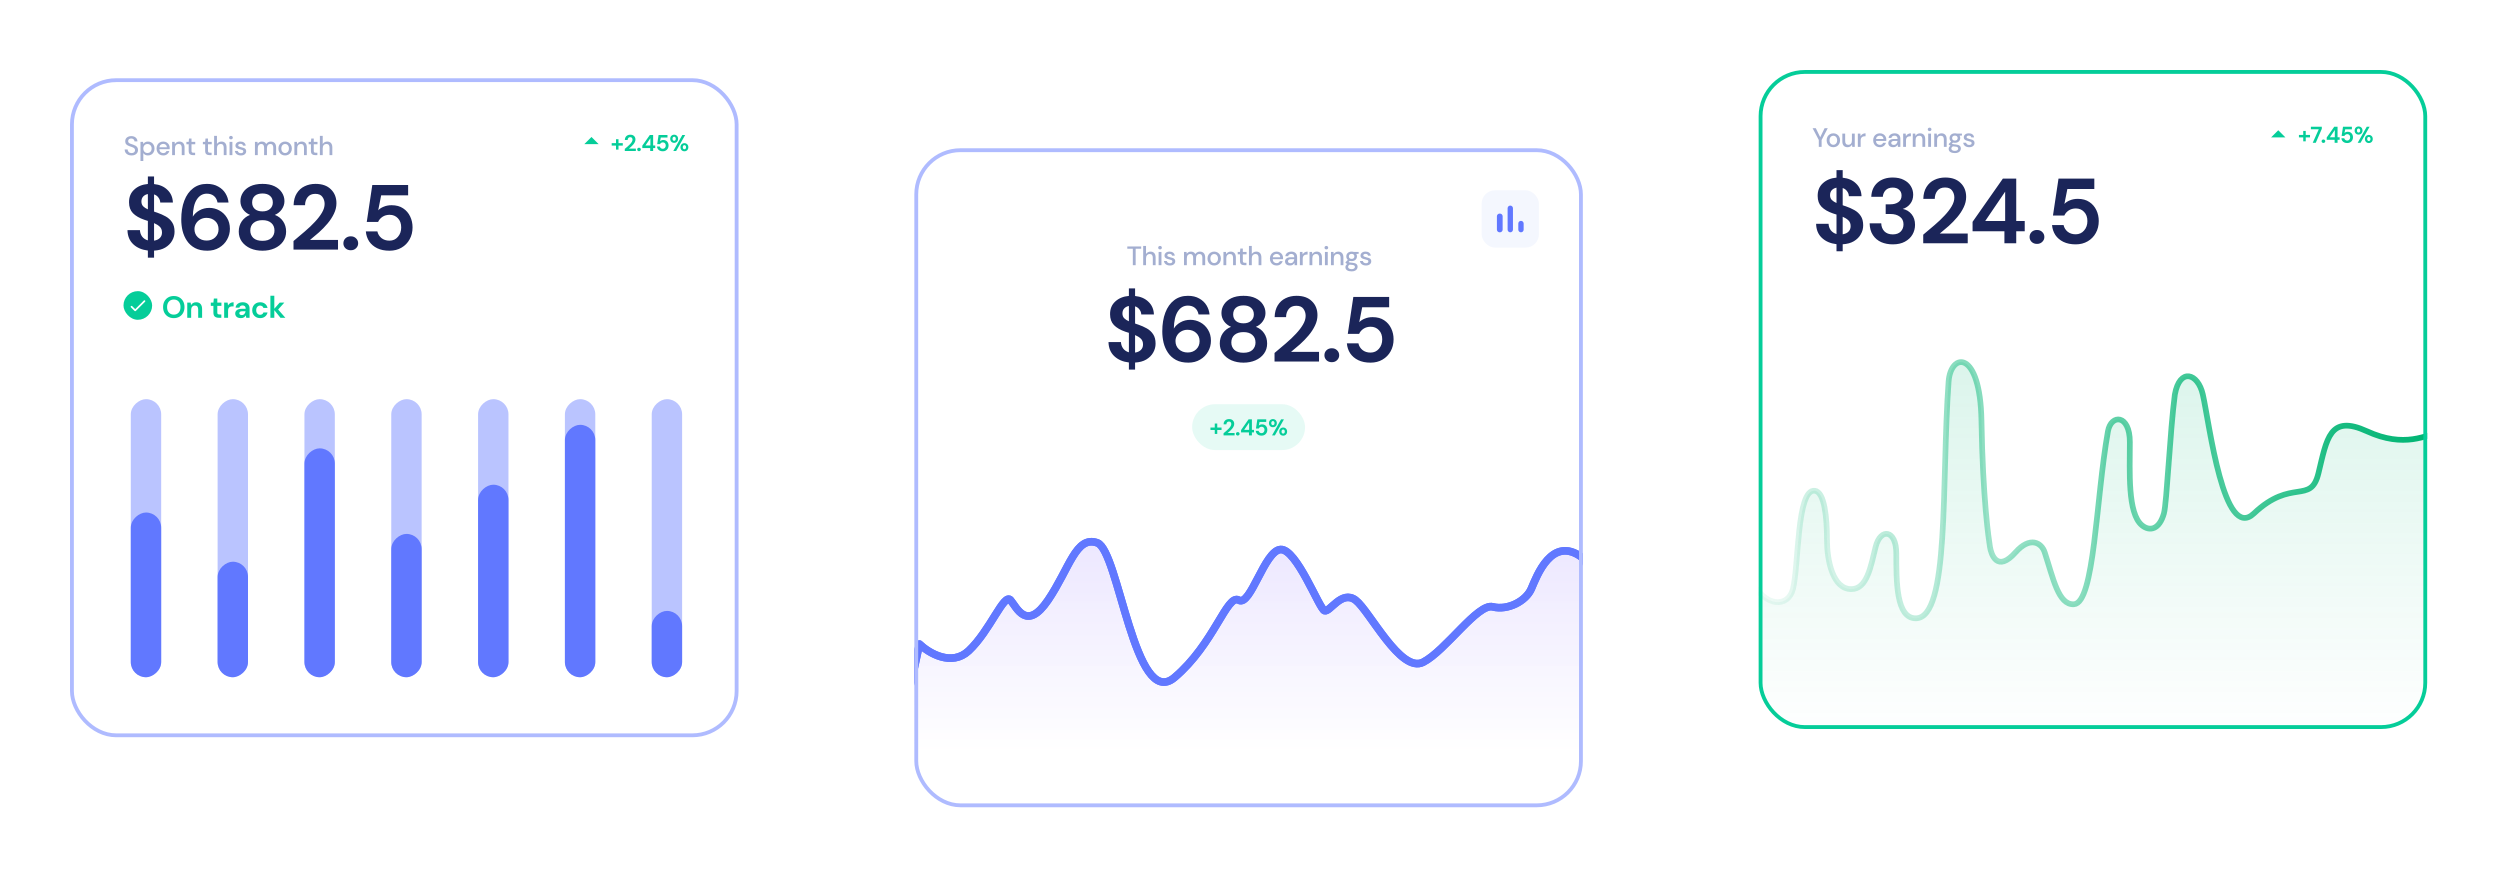 <svg width="607" height="213" viewBox="0 0 607 213" fill="none" xmlns="http://www.w3.org/2000/svg">
<g filter="url(#filter0_d_54_1726)">
<g clip-path="url(#clip0_54_1726)">
<rect x="222" y="32" width="162.319" height="160" rx="11.207" fill="white"/>
<path d="M275.052 60.386V56.4H273.708V55.842H277.078V56.4H275.74V60.386H275.052ZM277.566 60.386V55.712H278.254V57.685C278.363 57.499 278.512 57.354 278.702 57.251C278.897 57.142 279.111 57.088 279.345 57.088C279.73 57.088 280.033 57.209 280.254 57.452C280.475 57.694 280.585 58.056 280.585 58.536V60.386H279.903V58.608C279.903 57.984 279.655 57.672 279.157 57.672C278.897 57.672 278.681 57.763 278.508 57.945C278.339 58.127 278.254 58.387 278.254 58.724V60.386H277.566ZM281.655 56.556C281.526 56.556 281.417 56.517 281.331 56.439C281.249 56.357 281.207 56.255 281.207 56.134C281.207 56.013 281.249 55.913 281.331 55.835C281.417 55.753 281.526 55.712 281.655 55.712C281.785 55.712 281.891 55.753 281.974 55.835C282.06 55.913 282.103 56.013 282.103 56.134C282.103 56.255 282.06 56.357 281.974 56.439C281.891 56.517 281.785 56.556 281.655 56.556ZM281.311 60.386V57.166H282V60.386H281.311ZM284.064 60.464C283.657 60.464 283.321 60.365 283.057 60.166C282.793 59.967 282.642 59.703 282.603 59.374H283.298C283.332 59.521 283.415 59.648 283.544 59.757C283.674 59.861 283.845 59.913 284.057 59.913C284.265 59.913 284.417 59.869 284.512 59.783C284.607 59.696 284.655 59.596 284.655 59.484C284.655 59.319 284.588 59.209 284.453 59.153C284.324 59.092 284.142 59.038 283.908 58.99C283.726 58.952 283.544 58.9 283.363 58.835C283.185 58.77 283.036 58.679 282.915 58.562C282.798 58.441 282.739 58.279 282.739 58.075C282.739 57.794 282.848 57.56 283.064 57.374C283.28 57.183 283.583 57.088 283.973 57.088C284.332 57.088 284.622 57.175 284.843 57.348C285.068 57.521 285.2 57.766 285.239 58.081H284.577C284.555 57.943 284.49 57.835 284.382 57.757C284.278 57.679 284.137 57.64 283.96 57.64C283.787 57.64 283.653 57.677 283.557 57.75C283.462 57.82 283.415 57.911 283.415 58.023C283.415 58.136 283.479 58.224 283.609 58.289C283.744 58.354 283.919 58.413 284.135 58.465C284.352 58.512 284.551 58.569 284.733 58.633C284.919 58.694 285.068 58.785 285.181 58.906C285.293 59.027 285.349 59.205 285.349 59.438C285.354 59.733 285.239 59.977 285.005 60.172C284.776 60.367 284.462 60.464 284.064 60.464ZM287.477 60.386V57.166H288.087L288.146 57.621C288.25 57.456 288.386 57.326 288.555 57.231C288.728 57.136 288.927 57.088 289.152 57.088C289.663 57.088 290.018 57.289 290.217 57.692C290.334 57.506 290.49 57.359 290.684 57.251C290.883 57.142 291.098 57.088 291.327 57.088C291.73 57.088 292.046 57.209 292.275 57.452C292.504 57.694 292.619 58.056 292.619 58.536V60.386H291.931V58.608C291.931 57.984 291.693 57.672 291.217 57.672C290.974 57.672 290.775 57.763 290.619 57.945C290.468 58.127 290.392 58.387 290.392 58.724V60.386H289.704V58.608C289.704 57.984 289.464 57.672 288.983 57.672C288.745 57.672 288.548 57.763 288.392 57.945C288.241 58.127 288.165 58.387 288.165 58.724V60.386H287.477ZM294.801 60.464C294.493 60.464 294.216 60.395 293.97 60.257C293.727 60.114 293.535 59.917 293.392 59.666C293.249 59.41 293.178 59.114 293.178 58.776C293.178 58.439 293.249 58.144 293.392 57.893C293.539 57.638 293.736 57.441 293.983 57.302C294.229 57.16 294.504 57.088 294.807 57.088C295.115 57.088 295.389 57.16 295.632 57.302C295.879 57.441 296.073 57.638 296.216 57.893C296.363 58.144 296.437 58.439 296.437 58.776C296.437 59.114 296.363 59.41 296.216 59.666C296.073 59.917 295.879 60.114 295.632 60.257C295.385 60.395 295.108 60.464 294.801 60.464ZM294.801 59.873C294.965 59.873 295.117 59.832 295.255 59.75C295.398 59.668 295.513 59.547 295.599 59.387C295.686 59.222 295.729 59.019 295.729 58.776C295.729 58.534 295.686 58.333 295.599 58.172C295.517 58.008 295.405 57.885 295.262 57.802C295.123 57.72 294.972 57.679 294.807 57.679C294.643 57.679 294.489 57.72 294.346 57.802C294.208 57.885 294.095 58.008 294.009 58.172C293.922 58.333 293.879 58.534 293.879 58.776C293.879 59.019 293.922 59.222 294.009 59.387C294.095 59.547 294.208 59.668 294.346 59.75C294.485 59.832 294.636 59.873 294.801 59.873ZM297.051 60.386V57.166H297.662L297.714 57.731C297.813 57.532 297.958 57.376 298.149 57.264C298.343 57.147 298.566 57.088 298.817 57.088C299.207 57.088 299.512 57.209 299.733 57.452C299.958 57.694 300.071 58.056 300.071 58.536V60.386H299.389V58.608C299.389 57.984 299.133 57.672 298.623 57.672C298.367 57.672 298.155 57.763 297.986 57.945C297.822 58.127 297.74 58.387 297.74 58.724V60.386H297.051ZM302.102 60.386C301.786 60.386 301.535 60.311 301.349 60.159C301.162 60.003 301.069 59.728 301.069 59.335V57.744H300.518V57.166H301.069L301.154 56.348H301.758V57.166H302.667V57.744H301.758V59.335C301.758 59.512 301.794 59.636 301.868 59.705C301.946 59.77 302.078 59.802 302.264 59.802H302.634V60.386H302.102ZM303.246 60.386V55.712H303.935V57.685C304.043 57.499 304.192 57.354 304.383 57.251C304.577 57.142 304.792 57.088 305.025 57.088C305.411 57.088 305.714 57.209 305.934 57.452C306.155 57.694 306.266 58.056 306.266 58.536V60.386H305.584V58.608C305.584 57.984 305.335 57.672 304.837 57.672C304.577 57.672 304.361 57.763 304.188 57.945C304.019 58.127 303.935 58.387 303.935 58.724V60.386H303.246ZM309.959 60.464C309.643 60.464 309.361 60.395 309.115 60.257C308.872 60.114 308.682 59.917 308.543 59.666C308.405 59.415 308.335 59.123 308.335 58.789C308.335 58.452 308.403 58.155 308.537 57.9C308.675 57.644 308.866 57.445 309.108 57.302C309.355 57.16 309.64 57.088 309.965 57.088C310.281 57.088 310.556 57.16 310.79 57.302C311.023 57.441 311.205 57.627 311.335 57.861C311.465 58.094 311.53 58.352 311.53 58.633C311.53 58.677 311.528 58.724 311.523 58.776C311.523 58.824 311.521 58.878 311.517 58.939H309.011C309.032 59.25 309.134 59.488 309.316 59.653C309.502 59.813 309.716 59.893 309.959 59.893C310.153 59.893 310.316 59.85 310.446 59.763C310.58 59.672 310.679 59.551 310.744 59.4H311.432C311.346 59.703 311.173 59.956 310.913 60.159C310.658 60.363 310.34 60.464 309.959 60.464ZM309.959 57.653C309.729 57.653 309.526 57.722 309.348 57.861C309.171 57.995 309.063 58.198 309.024 58.471H310.842C310.829 58.22 310.74 58.021 310.575 57.874C310.411 57.727 310.205 57.653 309.959 57.653ZM313.205 60.464C312.932 60.464 312.707 60.419 312.53 60.328C312.352 60.237 312.22 60.118 312.134 59.971C312.047 59.819 312.004 59.655 312.004 59.477C312.004 59.166 312.125 58.919 312.367 58.737C312.61 58.556 312.956 58.465 313.406 58.465H314.25V58.406C314.25 58.155 314.181 57.967 314.042 57.841C313.908 57.716 313.733 57.653 313.517 57.653C313.326 57.653 313.159 57.701 313.017 57.796C312.878 57.887 312.794 58.023 312.763 58.205H312.075C312.097 57.971 312.175 57.772 312.309 57.608C312.447 57.439 312.621 57.311 312.828 57.224C313.04 57.134 313.272 57.088 313.523 57.088C313.973 57.088 314.322 57.207 314.568 57.445C314.815 57.679 314.938 57.999 314.938 58.406V60.386H314.341L314.283 59.835C314.192 60.012 314.06 60.161 313.887 60.283C313.713 60.404 313.486 60.464 313.205 60.464ZM313.341 59.906C313.527 59.906 313.683 59.863 313.809 59.776C313.939 59.685 314.038 59.566 314.107 59.419C314.181 59.272 314.226 59.11 314.244 58.932H313.478C313.205 58.932 313.01 58.98 312.893 59.075C312.781 59.17 312.724 59.289 312.724 59.432C312.724 59.579 312.779 59.696 312.887 59.783C312.999 59.865 313.151 59.906 313.341 59.906ZM315.611 60.386V57.166H316.228L316.286 57.776C316.399 57.564 316.555 57.398 316.754 57.276C316.957 57.151 317.202 57.088 317.487 57.088V57.809H317.299C317.109 57.809 316.938 57.841 316.786 57.906C316.639 57.967 316.52 58.073 316.429 58.224C316.343 58.372 316.299 58.577 316.299 58.841V60.386H315.611ZM317.948 60.386V57.166H318.558L318.61 57.731C318.71 57.532 318.855 57.376 319.045 57.264C319.24 57.147 319.463 57.088 319.714 57.088C320.103 57.088 320.408 57.209 320.629 57.452C320.854 57.694 320.967 58.056 320.967 58.536V60.386H320.285V58.608C320.285 57.984 320.03 57.672 319.519 57.672C319.264 57.672 319.051 57.763 318.883 57.945C318.718 58.127 318.636 58.387 318.636 58.724V60.386H317.948ZM322.037 56.556C321.907 56.556 321.799 56.517 321.712 56.439C321.63 56.357 321.589 56.255 321.589 56.134C321.589 56.013 321.63 55.913 321.712 55.835C321.799 55.753 321.907 55.712 322.037 55.712C322.167 55.712 322.273 55.753 322.355 55.835C322.442 55.913 322.485 56.013 322.485 56.134C322.485 56.255 322.442 56.357 322.355 56.439C322.273 56.517 322.167 56.556 322.037 56.556ZM321.693 60.386V57.166H322.381V60.386H321.693ZM323.16 60.386V57.166H323.77L323.822 57.731C323.922 57.532 324.067 57.376 324.257 57.264C324.452 57.147 324.675 57.088 324.926 57.088C325.315 57.088 325.621 57.209 325.841 57.452C326.066 57.694 326.179 58.056 326.179 58.536V60.386H325.497V58.608C325.497 57.984 325.242 57.672 324.731 57.672C324.476 57.672 324.264 57.763 324.095 57.945C323.93 58.127 323.848 58.387 323.848 58.724V60.386H323.16ZM328.178 59.4C328.009 59.4 327.853 59.38 327.71 59.341L327.431 59.614C327.479 59.644 327.537 59.67 327.606 59.692C327.676 59.713 327.773 59.733 327.899 59.75C328.024 59.767 328.195 59.785 328.412 59.802C328.84 59.841 329.15 59.945 329.34 60.114C329.53 60.278 329.626 60.499 329.626 60.776C329.626 60.967 329.574 61.146 329.47 61.315C329.37 61.488 329.212 61.627 328.996 61.73C328.784 61.839 328.511 61.893 328.178 61.893C327.728 61.893 327.362 61.806 327.081 61.633C326.803 61.464 326.665 61.207 326.665 60.86C326.665 60.726 326.7 60.592 326.769 60.458C326.842 60.328 326.957 60.205 327.113 60.088C327.022 60.049 326.942 60.008 326.873 59.964C326.808 59.917 326.749 59.869 326.697 59.822V59.666L327.256 59.094C327.005 58.878 326.879 58.594 326.879 58.244C326.879 58.032 326.929 57.839 327.029 57.666C327.132 57.489 327.282 57.348 327.477 57.244C327.671 57.14 327.905 57.088 328.178 57.088C328.36 57.088 328.528 57.114 328.684 57.166H329.885V57.621L329.314 57.653C329.418 57.831 329.47 58.027 329.47 58.244C329.47 58.46 329.418 58.655 329.314 58.828C329.214 59.001 329.067 59.14 328.873 59.244C328.682 59.348 328.45 59.4 328.178 59.4ZM328.178 58.861C328.377 58.861 328.537 58.809 328.658 58.705C328.784 58.597 328.847 58.445 328.847 58.25C328.847 58.051 328.784 57.9 328.658 57.796C328.537 57.692 328.377 57.64 328.178 57.64C327.974 57.64 327.81 57.692 327.684 57.796C327.563 57.9 327.503 58.051 327.503 58.25C327.503 58.445 327.563 58.597 327.684 58.705C327.81 58.809 327.974 58.861 328.178 58.861ZM327.314 60.795C327.314 60.982 327.396 61.12 327.561 61.211C327.725 61.306 327.931 61.354 328.178 61.354C328.416 61.354 328.608 61.302 328.756 61.198C328.903 61.099 328.976 60.964 328.976 60.795C328.976 60.67 328.927 60.562 328.827 60.471C328.728 60.384 328.539 60.33 328.262 60.309C328.054 60.296 327.87 60.276 327.71 60.25C327.559 60.332 327.455 60.421 327.399 60.516C327.342 60.612 327.314 60.705 327.314 60.795ZM331.655 60.464C331.248 60.464 330.913 60.365 330.649 60.166C330.385 59.967 330.233 59.703 330.194 59.374H330.889C330.923 59.521 331.006 59.648 331.136 59.757C331.265 59.861 331.436 59.913 331.648 59.913C331.856 59.913 332.008 59.869 332.103 59.783C332.198 59.696 332.246 59.596 332.246 59.484C332.246 59.319 332.179 59.209 332.045 59.153C331.915 59.092 331.733 59.038 331.499 58.99C331.317 58.952 331.136 58.9 330.954 58.835C330.776 58.77 330.627 58.679 330.506 58.562C330.389 58.441 330.33 58.279 330.33 58.075C330.33 57.794 330.439 57.56 330.655 57.374C330.872 57.183 331.174 57.088 331.564 57.088C331.923 57.088 332.213 57.175 332.434 57.348C332.659 57.521 332.791 57.766 332.83 58.081H332.168C332.146 57.943 332.081 57.835 331.973 57.757C331.869 57.679 331.729 57.64 331.551 57.64C331.378 57.64 331.244 57.677 331.149 57.75C331.053 57.82 331.006 57.911 331.006 58.023C331.006 58.136 331.071 58.224 331.2 58.289C331.335 58.354 331.51 58.413 331.726 58.465C331.943 58.512 332.142 58.569 332.324 58.633C332.51 58.694 332.659 58.785 332.772 58.906C332.884 59.027 332.941 59.205 332.941 59.438C332.945 59.733 332.83 59.977 332.596 60.172C332.367 60.367 332.053 60.464 331.655 60.464Z" fill="#A3AED0"/>
<path d="M274.096 85.733V84.007C272.647 83.843 271.466 83.334 270.555 82.483C269.643 81.631 269.172 80.488 269.142 79.053H272.168C272.198 79.651 272.378 80.174 272.706 80.622C273.05 81.07 273.513 81.377 274.096 81.541V76.812C273.962 76.767 273.82 76.722 273.67 76.677C273.536 76.632 273.394 76.588 273.244 76.543C272.034 76.124 271.107 75.586 270.465 74.929C269.837 74.271 269.524 73.397 269.524 72.306C269.509 71.021 269.927 69.99 270.779 69.213C271.63 68.421 272.736 67.965 274.096 67.846V66.03H275.598V67.868C276.943 68.003 278.026 68.473 278.848 69.28C279.685 70.072 280.126 71.096 280.171 72.351H277.1C277.085 71.918 276.943 71.522 276.674 71.163C276.42 70.79 276.061 70.528 275.598 70.379V74.548C275.717 74.593 275.837 74.638 275.957 74.682C276.076 74.712 276.196 74.75 276.315 74.794C277.092 75.063 277.802 75.377 278.445 75.736C279.087 76.094 279.603 76.573 279.991 77.17C280.38 77.753 280.574 78.508 280.574 79.434C280.574 80.211 280.38 80.936 279.991 81.609C279.618 82.281 279.057 82.841 278.31 83.29C277.578 83.723 276.674 83.969 275.598 84.029V85.733H274.096ZM272.527 72.105C272.527 72.583 272.669 72.971 272.953 73.27C273.237 73.554 273.618 73.801 274.096 74.01V70.289C273.633 70.379 273.252 70.58 272.953 70.894C272.669 71.208 272.527 71.612 272.527 72.105ZM277.526 79.636C277.526 79.038 277.346 78.568 276.988 78.224C276.629 77.88 276.166 77.589 275.598 77.35V81.609C276.196 81.519 276.666 81.302 277.01 80.959C277.354 80.615 277.526 80.174 277.526 79.636ZM288.524 84.052C287.344 84.052 286.35 83.835 285.543 83.402C284.736 82.968 284.086 82.385 283.593 81.653C283.1 80.921 282.741 80.107 282.517 79.21C282.308 78.314 282.203 77.394 282.203 76.453C282.203 74.705 282.45 73.188 282.943 71.903C283.436 70.603 284.146 69.602 285.072 68.899C285.999 68.182 287.119 67.823 288.434 67.823C289.51 67.823 290.422 68.04 291.169 68.473C291.931 68.892 292.521 69.445 292.94 70.132C293.358 70.82 293.605 71.559 293.679 72.351H291.012C290.878 71.664 290.586 71.133 290.138 70.76C289.69 70.386 289.114 70.199 288.412 70.199C287.411 70.199 286.604 70.663 285.991 71.589C285.378 72.501 285.05 73.898 285.005 75.781C285.364 75.168 285.902 74.66 286.619 74.256C287.336 73.853 288.136 73.651 289.017 73.651C289.884 73.651 290.698 73.861 291.46 74.279C292.222 74.697 292.835 75.287 293.298 76.05C293.777 76.812 294.016 77.708 294.016 78.739C294.016 79.681 293.784 80.555 293.321 81.362C292.872 82.169 292.23 82.819 291.393 83.312C290.571 83.805 289.615 84.052 288.524 84.052ZM288.367 81.586C289.204 81.586 289.891 81.332 290.429 80.824C290.982 80.301 291.259 79.644 291.259 78.852C291.259 78.015 290.982 77.342 290.429 76.834C289.876 76.326 289.174 76.072 288.322 76.072C287.769 76.072 287.269 76.199 286.821 76.453C286.387 76.692 286.043 77.021 285.789 77.439C285.535 77.843 285.408 78.299 285.408 78.807C285.408 79.614 285.685 80.278 286.238 80.802C286.806 81.325 287.515 81.586 288.367 81.586ZM301.923 84.052C300.847 84.052 299.876 83.865 299.009 83.491C298.143 83.103 297.448 82.557 296.925 81.855C296.417 81.153 296.163 80.338 296.163 79.412C296.163 78.456 296.409 77.619 296.902 76.901C297.41 76.184 298.075 75.669 298.897 75.355C298.18 75.041 297.612 74.593 297.194 74.01C296.775 73.412 296.566 72.747 296.566 72.015C296.566 71.268 296.768 70.58 297.171 69.953C297.575 69.31 298.173 68.795 298.965 68.406C299.772 68.018 300.758 67.823 301.923 67.823C303.089 67.823 304.068 68.018 304.86 68.406C305.652 68.795 306.249 69.31 306.653 69.953C307.056 70.58 307.258 71.268 307.258 72.015C307.258 72.732 307.041 73.397 306.608 74.01C306.19 74.608 305.629 75.056 304.927 75.355C305.764 75.669 306.429 76.184 306.922 76.901C307.415 77.619 307.661 78.456 307.661 79.412C307.661 80.338 307.407 81.153 306.899 81.855C306.391 82.557 305.696 83.103 304.815 83.491C303.948 83.865 302.984 84.052 301.923 84.052ZM301.923 74.503C302.7 74.503 303.313 74.301 303.761 73.898C304.21 73.494 304.434 72.979 304.434 72.351C304.434 71.664 304.21 71.126 303.761 70.737C303.328 70.349 302.715 70.154 301.923 70.154C301.116 70.154 300.496 70.349 300.063 70.737C299.63 71.126 299.413 71.664 299.413 72.351C299.413 72.994 299.63 73.517 300.063 73.92C300.511 74.309 301.131 74.503 301.923 74.503ZM301.923 81.653C302.88 81.653 303.604 81.422 304.098 80.959C304.591 80.48 304.837 79.882 304.837 79.165C304.837 78.373 304.576 77.753 304.053 77.305C303.545 76.857 302.835 76.632 301.923 76.632C301.012 76.632 300.287 76.857 299.749 77.305C299.226 77.753 298.965 78.373 298.965 79.165C298.965 79.882 299.211 80.48 299.704 80.959C300.212 81.422 300.952 81.653 301.923 81.653ZM309.457 83.783V81.698C310.414 80.906 311.34 80.122 312.237 79.345C313.148 78.568 313.955 77.798 314.658 77.036C315.375 76.274 315.943 75.534 316.361 74.817C316.794 74.085 317.011 73.375 317.011 72.687C317.011 72.045 316.832 71.477 316.473 70.984C316.129 70.491 315.554 70.244 314.747 70.244C313.925 70.244 313.305 70.513 312.887 71.051C312.468 71.589 312.259 72.239 312.259 73.001H309.48C309.51 71.851 309.764 70.894 310.242 70.132C310.72 69.355 311.355 68.78 312.147 68.406C312.939 68.018 313.828 67.823 314.814 67.823C316.413 67.823 317.654 68.264 318.535 69.146C319.432 70.013 319.88 71.141 319.88 72.531C319.88 73.397 319.678 74.242 319.275 75.063C318.886 75.885 318.371 76.677 317.728 77.439C317.086 78.201 316.391 78.919 315.644 79.591C314.897 80.249 314.172 80.861 313.47 81.429H320.261V83.783H309.457ZM323.361 83.94C322.838 83.94 322.405 83.775 322.061 83.447C321.732 83.118 321.568 82.722 321.568 82.258C321.568 81.78 321.732 81.377 322.061 81.048C322.405 80.719 322.838 80.555 323.361 80.555C323.884 80.555 324.31 80.719 324.639 81.048C324.982 81.377 325.154 81.78 325.154 82.258C325.154 82.722 324.982 83.118 324.639 83.447C324.31 83.775 323.884 83.94 323.361 83.94ZM332.758 84.052C331.607 84.052 330.614 83.85 329.777 83.447C328.955 83.043 328.305 82.49 327.827 81.788C327.363 81.07 327.094 80.264 327.02 79.367H329.822C329.956 80.01 330.285 80.547 330.808 80.981C331.331 81.399 331.981 81.609 332.758 81.609C333.595 81.609 334.275 81.302 334.798 80.689C335.336 80.077 335.605 79.315 335.605 78.403C335.605 77.462 335.336 76.715 334.798 76.162C334.275 75.609 333.61 75.332 332.803 75.332C332.13 75.332 331.548 75.497 331.054 75.826C330.561 76.154 330.21 76.565 330.001 77.058H327.244L328.589 68.092H337.286V70.603H330.741L330.023 74.234C330.352 73.875 330.8 73.584 331.368 73.36C331.936 73.121 332.571 73.001 333.273 73.001C334.394 73.001 335.328 73.255 336.075 73.763C336.822 74.256 337.39 74.914 337.779 75.736C338.167 76.543 338.362 77.424 338.362 78.381C338.362 79.472 338.123 80.443 337.644 81.295C337.181 82.146 336.524 82.819 335.672 83.312C334.835 83.805 333.864 84.052 332.758 84.052Z" fill="#1B2559"/>
<rect x="289.449" y="94.145" width="27.42" height="11.13" rx="5.565" fill="#05CD99" fill-opacity="0.1"/>
<path d="M293.896 100.397V99.801H294.943V98.838H295.549V99.801H296.59V100.397H295.549V101.36H294.943V100.397H293.896ZM297.078 101.71V101.193C297.315 100.996 297.545 100.801 297.768 100.608C297.994 100.415 298.195 100.224 298.369 100.035C298.547 99.846 298.688 99.662 298.792 99.484C298.9 99.302 298.953 99.126 298.953 98.955C298.953 98.796 298.909 98.655 298.82 98.532C298.734 98.41 298.592 98.349 298.391 98.349C298.187 98.349 298.033 98.415 297.929 98.549C297.825 98.683 297.773 98.844 297.773 99.033H297.083C297.091 98.748 297.154 98.51 297.273 98.321C297.391 98.128 297.549 97.985 297.746 97.892C297.942 97.796 298.163 97.748 298.408 97.748C298.805 97.748 299.113 97.857 299.332 98.076C299.554 98.291 299.666 98.571 299.666 98.916C299.666 99.132 299.616 99.341 299.515 99.545C299.419 99.749 299.291 99.946 299.131 100.135C298.972 100.324 298.799 100.502 298.614 100.669C298.428 100.833 298.248 100.985 298.074 101.126H299.76V101.71H297.078ZM300.53 101.749C300.4 101.749 300.292 101.708 300.207 101.627C300.125 101.545 300.085 101.447 300.085 101.332C300.085 101.213 300.125 101.113 300.207 101.031C300.292 100.95 300.4 100.909 300.53 100.909C300.66 100.909 300.765 100.95 300.847 101.031C300.932 101.113 300.975 101.213 300.975 101.332C300.975 101.447 300.932 101.545 300.847 101.627C300.765 101.708 300.66 101.749 300.53 101.749ZM303.247 101.71V100.987H301.327V100.419L303.152 97.814H303.959V100.369H304.471V100.987H303.959V101.71H303.247ZM302.089 100.369H303.292V98.599L302.089 100.369ZM306.317 101.777C306.031 101.777 305.785 101.727 305.577 101.627C305.373 101.526 305.211 101.389 305.093 101.215C304.978 101.037 304.911 100.836 304.892 100.614H305.588C305.621 100.773 305.703 100.907 305.833 101.014C305.963 101.118 306.124 101.17 306.317 101.17C306.525 101.17 306.694 101.094 306.823 100.942C306.957 100.79 307.024 100.601 307.024 100.374C307.024 100.141 306.957 99.955 306.823 99.818C306.694 99.681 306.528 99.612 306.328 99.612C306.161 99.612 306.016 99.653 305.894 99.734C305.772 99.816 305.684 99.918 305.632 100.041H304.948L305.282 97.814H307.441V98.438H305.816L305.638 99.339C305.72 99.25 305.831 99.178 305.972 99.122C306.113 99.063 306.271 99.033 306.445 99.033C306.723 99.033 306.955 99.096 307.141 99.222C307.326 99.345 307.467 99.508 307.564 99.712C307.66 99.913 307.708 100.131 307.708 100.369C307.708 100.64 307.649 100.881 307.53 101.092C307.415 101.304 307.252 101.471 307.04 101.593C306.833 101.716 306.591 101.777 306.317 101.777ZM309.061 99.729C308.883 99.729 308.722 99.69 308.577 99.612C308.432 99.53 308.317 99.415 308.232 99.267C308.147 99.119 308.104 98.942 308.104 98.738C308.104 98.534 308.147 98.358 308.232 98.21C308.317 98.061 308.432 97.948 308.577 97.87C308.722 97.788 308.885 97.748 309.067 97.748C309.245 97.748 309.404 97.788 309.545 97.87C309.69 97.948 309.805 98.061 309.89 98.21C309.976 98.358 310.018 98.534 310.018 98.738C310.018 98.942 309.976 99.119 309.89 99.267C309.805 99.415 309.69 99.53 309.545 99.612C309.401 99.69 309.239 99.729 309.061 99.729ZM308.85 101.71L311.048 97.814H311.744L309.545 101.71H308.85ZM309.061 99.234C309.169 99.234 309.262 99.193 309.339 99.111C309.417 99.026 309.456 98.902 309.456 98.738C309.456 98.575 309.417 98.451 309.339 98.365C309.265 98.28 309.173 98.237 309.061 98.237C308.95 98.237 308.855 98.28 308.777 98.365C308.703 98.451 308.666 98.575 308.666 98.738C308.666 98.902 308.703 99.026 308.777 99.111C308.855 99.193 308.95 99.234 309.061 99.234ZM311.554 101.777C311.376 101.777 311.215 101.738 311.07 101.66C310.926 101.578 310.811 101.463 310.725 101.315C310.64 101.167 310.597 100.99 310.597 100.786C310.597 100.582 310.64 100.408 310.725 100.263C310.811 100.115 310.926 100.002 311.07 99.924C311.215 99.842 311.378 99.801 311.56 99.801C311.738 99.801 311.898 99.842 312.039 99.924C312.183 100.002 312.298 100.115 312.384 100.263C312.469 100.408 312.512 100.582 312.512 100.786C312.512 100.99 312.469 101.167 312.384 101.315C312.298 101.463 312.183 101.578 312.039 101.66C311.898 101.738 311.736 101.777 311.554 101.777ZM311.554 101.282C311.666 101.282 311.759 101.241 311.833 101.159C311.911 101.074 311.95 100.95 311.95 100.786C311.95 100.623 311.911 100.499 311.833 100.413C311.759 100.328 311.666 100.285 311.554 100.285C311.443 100.285 311.349 100.328 311.271 100.413C311.196 100.499 311.159 100.623 311.159 100.786C311.159 100.95 311.196 101.074 311.271 101.159C311.349 101.241 311.443 101.282 311.554 101.282Z" fill="#05CD99"/>
<rect x="359.739" y="42.203" width="13.913" height="13.913" rx="3.246" fill="#F4F7FE"/>
<g clip-path="url(#clip1_54_1726)">
<path d="M364.099 47.861H364.191C364.549 47.861 364.841 48.153 364.841 48.51V51.757C364.841 52.114 364.549 52.406 364.191 52.406H364.099C363.742 52.406 363.449 52.114 363.449 51.757V48.51C363.449 48.153 363.742 47.861 364.099 47.861ZM366.696 45.913C367.053 45.913 367.345 46.205 367.345 46.562V51.757C367.345 52.114 367.053 52.406 366.696 52.406C366.339 52.406 366.047 52.114 366.047 51.757V46.562C366.047 46.205 366.339 45.913 366.696 45.913ZM369.293 49.623C369.65 49.623 369.942 49.916 369.942 50.273V51.757C369.942 52.114 369.65 52.406 369.293 52.406C368.936 52.406 368.644 52.114 368.644 51.757V50.273C368.644 49.916 368.936 49.623 369.293 49.623Z" fill="#6178FF"/>
</g>
<path d="M235.209 154.007C231.046 157.903 225.495 154.548 223.24 152.384L209.71 214.761L387.943 221.717C389.07 193.35 389.868 135.549 384.04 131.282C376.754 125.949 373.112 135.92 371.811 138.935C370.51 141.949 366.086 144.268 362.444 143.34C358.801 142.413 350.995 154.007 345.531 156.79C340.067 159.572 332.521 144.268 329.139 141.717C325.756 139.166 322.894 144.732 321.593 144.268C320.292 143.804 314.828 129.195 310.925 129.427C307.023 129.659 303.64 143.34 300.778 141.717C297.916 140.094 294.793 152.384 285.166 160.5C275.539 168.616 271.636 129.659 266.432 127.804C261.229 125.949 259.667 134.065 254.464 141.717C249.26 149.369 246.918 143.572 245.357 141.717C243.796 139.862 240.413 149.137 235.209 154.007Z" fill="url(#paint0_linear_54_1726)" stroke="#6178FF" stroke-width="1.855" stroke-linecap="round" stroke-linejoin="round"/>
<path d="M235.209 154.007C231.046 157.903 225.495 154.548 223.24 152.384L209.71 214.761L387.943 221.717C389.07 193.35 389.868 135.549 384.04 131.282C376.754 125.949 373.112 135.92 371.811 138.935C370.51 141.949 366.086 144.268 362.444 143.34C358.801 142.413 350.995 154.007 345.531 156.79C340.067 159.572 332.521 144.268 329.139 141.717C325.756 139.166 322.894 144.732 321.593 144.268C320.292 143.804 314.828 129.195 310.925 129.427C307.023 129.659 303.64 143.34 300.778 141.717C297.916 140.094 294.793 152.384 285.166 160.5C275.539 168.616 271.636 129.659 266.432 127.804C261.229 125.949 259.667 134.065 254.464 141.717C249.26 149.369 246.918 143.572 245.357 141.717C243.796 139.862 240.413 149.137 235.209 154.007Z" stroke="#6178FF" stroke-width="1.855" stroke-linecap="round" stroke-linejoin="round"/>
</g>
<rect x="222.467" y="32.467" width="161.385" height="159.066" rx="10.74" stroke="#AFBBFF" stroke-width="0.934"/>
</g>
<g filter="url(#filter1_d_54_1726)">
<g clip-path="url(#clip2_54_1726)">
<rect x="427" y="13" width="162.319" height="160" rx="11.207" fill="white"/>
<path d="M425.276 136.94C422.677 131.69 419.468 131.953 418.188 132.74V175.52H592.733V100.719C589.189 101.682 583.782 104.877 574.718 100.719C565.562 96.52 564.971 102.557 562.904 110.955C561.028 118.579 556.407 112.005 547.251 120.666C539.89 127.63 536.501 99.145 534.847 91.796C533.665 86.546 529.235 85.234 528.054 91.796C526.873 100.719 526.105 118.147 525.396 120.666C524.288 124.604 521.953 125.079 520.08 123.554C516.536 120.666 517.127 110.484 517.127 103.344C517.127 96.52 512.56 96.52 511.81 100.719C508.857 117.255 508.562 142.435 503.541 142.713C499.761 142.923 498.52 136.414 496.453 130.116C495.677 127.753 492.909 126.126 489.365 130.116C484.935 135.102 483.458 130.641 483.163 128.803C482.867 126.965 481.422 117.282 481.095 98.096C480.8 80.773 473.635 81.56 473.121 88.647C471.349 113.056 473.437 146.125 465.147 146.125C460.421 146.125 460.421 137.444 460.421 130.378C460.421 124.603 456.582 124.078 455.401 128.803C454.219 133.527 453.333 139.039 449.494 139.039C445.025 139.039 443.587 132.215 443.587 126.966C443.587 121.716 442.993 115.434 440.634 115.155C436.204 114.63 436.794 133.265 435.318 139.039C434.147 143.618 428.525 143.501 425.276 136.94Z" fill="url(#paint1_linear_54_1726)"/>
<path d="M418.188 132.74C419.468 131.953 422.677 131.69 425.276 136.94C428.525 143.501 434.147 143.618 435.318 139.039C436.794 133.265 436.204 114.63 440.634 115.155C442.993 115.434 443.587 121.716 443.587 126.966C443.587 132.215 445.025 139.039 449.494 139.039C453.333 139.039 454.219 133.527 455.401 128.803C456.582 124.078 460.421 124.603 460.421 130.378C460.421 137.444 460.421 146.125 465.147 146.125C473.437 146.125 471.349 113.056 473.121 88.647C473.635 81.56 480.8 80.773 481.095 98.096C481.422 117.282 482.867 126.965 483.163 128.803C483.458 130.641 484.935 135.102 489.365 130.116C492.909 126.126 495.677 127.753 496.453 130.116C498.52 136.414 499.761 142.923 503.541 142.713C508.562 142.435 508.857 117.255 511.81 100.719C512.56 96.52 517.126 96.52 517.126 103.344C517.126 110.484 516.536 120.666 520.08 123.554C521.953 125.079 524.288 124.603 525.396 120.666C526.105 118.147 526.873 100.719 528.054 91.796C529.235 85.234 533.665 86.546 534.847 91.796C536.501 99.145 539.89 127.63 547.251 120.666C556.407 112.005 561.028 118.579 562.904 110.955C564.971 102.557 565.562 96.52 574.718 100.719C583.782 104.877 589.189 101.682 592.733 100.719" stroke="url(#paint2_linear_54_1726)" stroke-width="1.391" stroke-linecap="round" stroke-linejoin="round"/>
<path d="M441.602 31.667V29.991L440.095 27.122H440.875L441.946 29.316L443.011 27.122H443.783L442.29 29.991V31.667H441.602ZM445.132 31.744C444.824 31.744 444.547 31.675 444.301 31.537C444.058 31.394 443.866 31.197 443.723 30.946C443.58 30.691 443.509 30.394 443.509 30.056C443.509 29.719 443.58 29.424 443.723 29.173C443.87 28.918 444.067 28.721 444.314 28.583C444.56 28.44 444.835 28.368 445.138 28.368C445.446 28.368 445.72 28.44 445.963 28.583C446.21 28.721 446.404 28.918 446.547 29.173C446.694 29.424 446.768 29.719 446.768 30.056C446.768 30.394 446.694 30.691 446.547 30.946C446.404 31.197 446.21 31.394 445.963 31.537C445.716 31.675 445.439 31.744 445.132 31.744ZM445.132 31.154C445.296 31.154 445.448 31.113 445.586 31.03C445.729 30.948 445.844 30.827 445.93 30.667C446.017 30.502 446.06 30.299 446.06 30.056C446.06 29.814 446.017 29.613 445.93 29.453C445.848 29.288 445.736 29.165 445.593 29.082C445.454 29 445.303 28.959 445.138 28.959C444.974 28.959 444.82 29 444.677 29.082C444.539 29.165 444.426 29.288 444.34 29.453C444.253 29.613 444.21 29.814 444.21 30.056C444.21 30.299 444.253 30.502 444.34 30.667C444.426 30.827 444.539 30.948 444.677 31.03C444.816 31.113 444.967 31.154 445.132 31.154ZM448.571 31.744C448.181 31.744 447.874 31.623 447.649 31.381C447.428 31.139 447.317 30.777 447.317 30.297V28.446H448.006V30.225C448.006 30.849 448.261 31.16 448.772 31.16C449.027 31.16 449.237 31.069 449.402 30.887C449.566 30.706 449.648 30.446 449.648 30.108V28.446H450.337V31.667H449.726L449.674 31.102C449.575 31.301 449.428 31.459 449.233 31.576C449.042 31.688 448.822 31.744 448.571 31.744ZM451.082 31.667V28.446H451.699L451.757 29.056C451.87 28.844 452.026 28.678 452.225 28.557C452.428 28.431 452.673 28.368 452.959 28.368V29.089H452.77C452.58 29.089 452.409 29.122 452.257 29.186C452.11 29.247 451.991 29.353 451.9 29.505C451.814 29.652 451.77 29.857 451.77 30.121V31.667H451.082ZM456.431 31.744C456.115 31.744 455.834 31.675 455.587 31.537C455.345 31.394 455.154 31.197 455.016 30.946C454.877 30.695 454.808 30.403 454.808 30.069C454.808 29.732 454.875 29.435 455.009 29.18C455.148 28.924 455.338 28.725 455.581 28.583C455.827 28.44 456.113 28.368 456.438 28.368C456.754 28.368 457.028 28.44 457.262 28.583C457.496 28.721 457.678 28.907 457.808 29.141C457.937 29.375 458.002 29.632 458.002 29.914C458.002 29.957 458 30.005 457.996 30.056C457.996 30.104 457.994 30.158 457.989 30.219H455.483C455.505 30.53 455.607 30.768 455.788 30.933C455.974 31.093 456.189 31.173 456.431 31.173C456.626 31.173 456.788 31.13 456.918 31.043C457.052 30.952 457.152 30.831 457.217 30.68H457.905C457.818 30.983 457.645 31.236 457.386 31.439C457.13 31.643 456.812 31.744 456.431 31.744ZM456.431 28.933C456.202 28.933 455.998 29.002 455.821 29.141C455.643 29.275 455.535 29.479 455.496 29.751H457.314C457.301 29.5 457.212 29.301 457.048 29.154C456.883 29.007 456.678 28.933 456.431 28.933ZM459.677 31.744C459.405 31.744 459.18 31.699 459.002 31.608C458.825 31.517 458.693 31.398 458.606 31.251C458.52 31.1 458.476 30.935 458.476 30.758C458.476 30.446 458.597 30.199 458.84 30.017C459.082 29.836 459.429 29.745 459.879 29.745H460.723V29.686C460.723 29.435 460.654 29.247 460.515 29.122C460.381 28.996 460.206 28.933 459.989 28.933C459.799 28.933 459.632 28.981 459.489 29.076C459.351 29.167 459.266 29.303 459.236 29.485H458.548C458.569 29.251 458.647 29.052 458.781 28.888C458.92 28.719 459.093 28.591 459.301 28.505C459.513 28.414 459.745 28.368 459.996 28.368C460.446 28.368 460.794 28.487 461.041 28.725C461.288 28.959 461.411 29.279 461.411 29.686V31.667H460.814L460.755 31.115C460.664 31.292 460.532 31.442 460.359 31.563C460.186 31.684 459.959 31.744 459.677 31.744ZM459.814 31.186C460 31.186 460.156 31.143 460.281 31.056C460.411 30.965 460.511 30.846 460.58 30.699C460.654 30.552 460.699 30.39 460.716 30.212H459.95C459.677 30.212 459.483 30.26 459.366 30.355C459.253 30.45 459.197 30.569 459.197 30.712C459.197 30.859 459.251 30.976 459.359 31.063C459.472 31.145 459.623 31.186 459.814 31.186ZM462.084 31.667V28.446H462.7L462.759 29.056C462.871 28.844 463.027 28.678 463.226 28.557C463.43 28.431 463.674 28.368 463.96 28.368V29.089H463.772C463.581 29.089 463.41 29.122 463.259 29.186C463.112 29.247 462.993 29.353 462.902 29.505C462.815 29.652 462.772 29.857 462.772 30.121V31.667H462.084ZM464.42 31.667V28.446H465.031L465.082 29.011C465.182 28.812 465.327 28.656 465.518 28.544C465.712 28.427 465.935 28.368 466.186 28.368C466.576 28.368 466.881 28.489 467.102 28.732C467.327 28.974 467.439 29.336 467.439 29.816V31.667H466.758V29.888C466.758 29.264 466.502 28.953 465.991 28.953C465.736 28.953 465.524 29.044 465.355 29.225C465.191 29.407 465.108 29.667 465.108 30.005V31.667H464.42ZM468.51 27.836C468.38 27.836 468.272 27.797 468.185 27.719C468.103 27.637 468.062 27.535 468.062 27.414C468.062 27.293 468.103 27.193 468.185 27.115C468.272 27.033 468.38 26.992 468.51 26.992C468.64 26.992 468.746 27.033 468.828 27.115C468.914 27.193 468.958 27.293 468.958 27.414C468.958 27.535 468.914 27.637 468.828 27.719C468.746 27.797 468.64 27.836 468.51 27.836ZM468.166 31.667V28.446H468.854V31.667H468.166ZM469.632 31.667V28.446H470.243L470.295 29.011C470.394 28.812 470.539 28.656 470.73 28.544C470.924 28.427 471.147 28.368 471.398 28.368C471.788 28.368 472.093 28.489 472.314 28.732C472.539 28.974 472.652 29.336 472.652 29.816V31.667H471.97V29.888C471.97 29.264 471.714 28.953 471.204 28.953C470.948 28.953 470.736 29.044 470.567 29.225C470.403 29.407 470.321 29.667 470.321 30.005V31.667H469.632ZM474.65 30.68C474.482 30.68 474.326 30.66 474.183 30.621L473.904 30.894C473.951 30.924 474.01 30.95 474.079 30.972C474.148 30.994 474.246 31.013 474.371 31.03C474.497 31.048 474.668 31.065 474.884 31.082C475.313 31.121 475.622 31.225 475.813 31.394C476.003 31.558 476.098 31.779 476.098 32.056C476.098 32.247 476.046 32.426 475.942 32.595C475.843 32.768 475.685 32.907 475.468 33.011C475.256 33.119 474.984 33.173 474.65 33.173C474.2 33.173 473.834 33.086 473.553 32.913C473.276 32.744 473.138 32.487 473.138 32.141C473.138 32.006 473.172 31.872 473.241 31.738C473.315 31.608 473.43 31.485 473.586 31.368C473.495 31.329 473.415 31.288 473.345 31.245C473.28 31.197 473.222 31.149 473.17 31.102V30.946L473.728 30.375C473.477 30.158 473.352 29.875 473.352 29.524C473.352 29.312 473.402 29.119 473.501 28.946C473.605 28.769 473.754 28.628 473.949 28.524C474.144 28.42 474.378 28.368 474.65 28.368C474.832 28.368 475.001 28.394 475.157 28.446H476.358V28.901L475.787 28.933C475.89 29.111 475.942 29.308 475.942 29.524C475.942 29.74 475.89 29.935 475.787 30.108C475.687 30.282 475.54 30.42 475.345 30.524C475.155 30.628 474.923 30.68 474.65 30.68ZM474.65 30.141C474.849 30.141 475.01 30.089 475.131 29.985C475.256 29.877 475.319 29.725 475.319 29.53C475.319 29.331 475.256 29.18 475.131 29.076C475.01 28.972 474.849 28.92 474.65 28.92C474.447 28.92 474.282 28.972 474.157 29.076C474.036 29.18 473.975 29.331 473.975 29.53C473.975 29.725 474.036 29.877 474.157 29.985C474.282 30.089 474.447 30.141 474.65 30.141ZM473.787 32.076C473.787 32.262 473.869 32.4 474.034 32.491C474.198 32.586 474.404 32.634 474.65 32.634C474.888 32.634 475.081 32.582 475.228 32.478C475.375 32.379 475.449 32.245 475.449 32.076C475.449 31.95 475.399 31.842 475.3 31.751C475.2 31.665 475.012 31.61 474.735 31.589C474.527 31.576 474.343 31.556 474.183 31.53C474.031 31.613 473.927 31.701 473.871 31.797C473.815 31.892 473.787 31.985 473.787 32.076ZM478.127 31.744C477.721 31.744 477.385 31.645 477.121 31.446C476.857 31.247 476.706 30.983 476.667 30.654H477.361C477.396 30.801 477.478 30.929 477.608 31.037C477.738 31.141 477.909 31.193 478.121 31.193C478.329 31.193 478.48 31.149 478.575 31.063C478.671 30.976 478.718 30.877 478.718 30.764C478.718 30.6 478.651 30.489 478.517 30.433C478.387 30.372 478.205 30.318 477.972 30.271C477.79 30.232 477.608 30.18 477.426 30.115C477.249 30.05 477.099 29.959 476.978 29.842C476.861 29.721 476.803 29.559 476.803 29.355C476.803 29.074 476.911 28.84 477.128 28.654C477.344 28.463 477.647 28.368 478.037 28.368C478.396 28.368 478.686 28.455 478.907 28.628C479.132 28.801 479.264 29.046 479.303 29.362H478.64C478.619 29.223 478.554 29.115 478.446 29.037C478.342 28.959 478.201 28.92 478.024 28.92C477.85 28.92 477.716 28.957 477.621 29.031C477.526 29.1 477.478 29.191 477.478 29.303C477.478 29.416 477.543 29.505 477.673 29.57C477.807 29.634 477.982 29.693 478.199 29.745C478.415 29.792 478.614 29.849 478.796 29.914C478.982 29.974 479.132 30.065 479.244 30.186C479.357 30.308 479.413 30.485 479.413 30.719C479.417 31.013 479.303 31.258 479.069 31.452C478.84 31.647 478.526 31.744 478.127 31.744Z" fill="#A3AED0"/>
<path d="M445.903 57.013V55.287C444.453 55.122 443.273 54.614 442.361 53.763C441.45 52.911 440.979 51.768 440.949 50.333H443.975C444.005 50.931 444.184 51.454 444.513 51.902C444.857 52.35 445.32 52.657 445.903 52.821V48.092C445.768 48.047 445.626 48.002 445.477 47.957C445.342 47.912 445.201 47.867 445.051 47.823C443.841 47.404 442.914 46.866 442.272 46.209C441.644 45.551 441.33 44.677 441.33 43.586C441.315 42.301 441.734 41.27 442.585 40.493C443.437 39.701 444.543 39.245 445.903 39.126V37.31H447.405V39.148C448.75 39.283 449.833 39.753 450.655 40.56C451.492 41.352 451.932 42.376 451.977 43.631H448.906C448.891 43.198 448.75 42.802 448.481 42.443C448.227 42.069 447.868 41.808 447.405 41.659V45.828C447.524 45.873 447.644 45.917 447.763 45.962C447.883 45.992 448.002 46.029 448.122 46.074C448.899 46.343 449.609 46.657 450.251 47.016C450.894 47.374 451.409 47.852 451.798 48.45C452.186 49.033 452.381 49.788 452.381 50.714C452.381 51.491 452.186 52.216 451.798 52.888C451.424 53.561 450.864 54.121 450.117 54.569C449.385 55.003 448.481 55.249 447.405 55.309V57.013H445.903ZM444.334 43.385C444.334 43.863 444.476 44.251 444.76 44.55C445.044 44.834 445.425 45.081 445.903 45.29V41.569C445.44 41.659 445.059 41.86 444.76 42.174C444.476 42.488 444.334 42.891 444.334 43.385ZM449.332 50.916C449.332 50.318 449.153 49.847 448.794 49.504C448.436 49.16 447.972 48.869 447.405 48.63V52.888C448.002 52.799 448.473 52.582 448.817 52.238C449.16 51.895 449.332 51.454 449.332 50.916ZM459.569 55.332C458.538 55.332 457.604 55.152 456.767 54.794C455.93 54.42 455.258 53.852 454.749 53.09C454.241 52.328 453.972 51.372 453.943 50.221H456.767C456.782 50.983 457.028 51.626 457.507 52.149C458 52.657 458.687 52.911 459.569 52.911C460.405 52.911 461.048 52.679 461.496 52.216C461.945 51.753 462.169 51.17 462.169 50.468C462.169 49.646 461.87 49.026 461.272 48.607C460.689 48.174 459.935 47.957 459.008 47.957H457.843V45.604H459.031C459.793 45.604 460.428 45.424 460.936 45.066C461.444 44.707 461.698 44.176 461.698 43.474C461.698 42.891 461.504 42.428 461.115 42.084C460.742 41.726 460.219 41.547 459.546 41.547C458.814 41.547 458.239 41.763 457.82 42.197C457.417 42.63 457.193 43.16 457.148 43.788H454.346C454.406 42.339 454.906 41.195 455.848 40.358C456.804 39.522 458.037 39.103 459.546 39.103C460.622 39.103 461.526 39.298 462.258 39.686C463.006 40.06 463.566 40.56 463.94 41.188C464.328 41.816 464.522 42.51 464.522 43.273C464.522 44.154 464.276 44.901 463.783 45.514C463.304 46.112 462.707 46.515 461.989 46.724C462.871 46.904 463.588 47.337 464.141 48.024C464.694 48.697 464.971 49.549 464.971 50.58C464.971 51.446 464.761 52.238 464.343 52.956C463.925 53.673 463.312 54.248 462.505 54.682C461.713 55.115 460.734 55.332 459.569 55.332ZM466.959 55.063V52.978C467.915 52.186 468.842 51.401 469.738 50.624C470.65 49.847 471.457 49.078 472.159 48.316C472.876 47.554 473.444 46.814 473.863 46.097C474.296 45.364 474.513 44.655 474.513 43.967C474.513 43.325 474.333 42.757 473.975 42.264C473.631 41.771 473.056 41.524 472.249 41.524C471.427 41.524 470.807 41.793 470.388 42.331C469.97 42.869 469.761 43.519 469.761 44.281H466.981C467.011 43.13 467.265 42.174 467.743 41.412C468.222 40.635 468.857 40.06 469.649 39.686C470.441 39.298 471.33 39.103 472.316 39.103C473.915 39.103 475.155 39.544 476.037 40.426C476.933 41.292 477.382 42.421 477.382 43.81C477.382 44.677 477.18 45.521 476.777 46.343C476.388 47.165 475.872 47.957 475.23 48.719C474.587 49.481 473.892 50.199 473.145 50.871C472.398 51.529 471.673 52.141 470.971 52.709H477.763V55.063H466.959ZM486.673 55.063V52.149H478.94V49.862L486.292 39.372H489.542V49.661H491.604V52.149H489.542V55.063H486.673ZM482.01 49.661H486.852V42.533L482.01 49.661ZM494.577 55.219C494.054 55.219 493.62 55.055 493.277 54.726C492.948 54.398 492.783 54.002 492.783 53.538C492.783 53.06 492.948 52.657 493.277 52.328C493.62 51.999 494.054 51.835 494.577 51.835C495.1 51.835 495.526 51.999 495.854 52.328C496.198 52.657 496.37 53.06 496.37 53.538C496.37 54.002 496.198 54.398 495.854 54.726C495.526 55.055 495.1 55.219 494.577 55.219ZM503.974 55.332C502.823 55.332 501.829 55.13 500.993 54.726C500.171 54.323 499.521 53.77 499.042 53.068C498.579 52.35 498.31 51.544 498.235 50.647H501.037C501.172 51.289 501.501 51.827 502.024 52.261C502.547 52.679 503.197 52.888 503.974 52.888C504.81 52.888 505.49 52.582 506.013 51.969C506.551 51.357 506.82 50.595 506.82 49.683C506.82 48.742 506.551 47.995 506.013 47.442C505.49 46.889 504.825 46.612 504.019 46.612C503.346 46.612 502.763 46.777 502.27 47.105C501.777 47.434 501.426 47.845 501.217 48.338H498.46L499.805 39.372H508.501V41.883H501.956L501.239 45.514C501.568 45.155 502.016 44.864 502.584 44.64C503.152 44.401 503.787 44.281 504.489 44.281C505.61 44.281 506.544 44.535 507.291 45.043C508.038 45.536 508.606 46.194 508.995 47.016C509.383 47.823 509.577 48.704 509.577 49.661C509.577 50.752 509.338 51.723 508.86 52.575C508.397 53.426 507.739 54.099 506.888 54.592C506.051 55.085 505.079 55.332 503.974 55.332Z" fill="#1B2559"/>
<g clip-path="url(#clip3_54_1726)">
<path d="M551.42 29.362L553.159 27.623L554.898 29.362H551.42Z" fill="#05CD99"/>
</g>
<path d="M558.18 29.353V28.758H559.226V27.795H559.833V28.758H560.873V29.353H559.833V30.316H559.226V29.353H558.18ZM561.532 30.667L563.001 27.378H561.081V26.771H563.736V27.277L562.272 30.667H561.532ZM564.128 30.706C563.999 30.706 563.891 30.665 563.806 30.583C563.724 30.502 563.683 30.403 563.683 30.288C563.683 30.17 563.724 30.069 563.806 29.988C563.891 29.906 563.999 29.865 564.128 29.865C564.258 29.865 564.364 29.906 564.446 29.988C564.531 30.069 564.574 30.17 564.574 30.288C564.574 30.403 564.531 30.502 564.446 30.583C564.364 30.665 564.258 30.706 564.128 30.706ZM566.846 30.667V29.943H564.926V29.376L566.751 26.771H567.558V29.326H568.07V29.943H567.558V30.667H566.846ZM565.688 29.326H566.89V27.556L565.688 29.326ZM569.916 30.733C569.63 30.733 569.383 30.683 569.175 30.583C568.971 30.483 568.81 30.346 568.691 30.171C568.576 29.993 568.509 29.793 568.491 29.57H569.186C569.22 29.73 569.301 29.863 569.431 29.971C569.561 30.075 569.723 30.127 569.916 30.127C570.123 30.127 570.292 30.051 570.422 29.899C570.556 29.747 570.622 29.557 570.622 29.331C570.622 29.097 570.556 28.912 570.422 28.775C570.292 28.637 570.127 28.569 569.927 28.569C569.76 28.569 569.615 28.61 569.493 28.691C569.37 28.773 569.283 28.875 569.231 28.997H568.546L568.88 26.771H571.04V27.394H569.415L569.237 28.296C569.318 28.207 569.429 28.135 569.57 28.079C569.711 28.02 569.869 27.99 570.044 27.99C570.322 27.99 570.554 28.053 570.739 28.179C570.925 28.302 571.066 28.465 571.162 28.669C571.259 28.869 571.307 29.088 571.307 29.326C571.307 29.596 571.247 29.837 571.129 30.049C571.014 30.261 570.85 30.427 570.639 30.55C570.431 30.672 570.19 30.733 569.916 30.733ZM572.66 28.686C572.482 28.686 572.32 28.647 572.176 28.569C572.031 28.487 571.916 28.372 571.831 28.224C571.745 28.075 571.703 27.899 571.703 27.695C571.703 27.491 571.745 27.315 571.831 27.166C571.916 27.018 572.031 26.905 572.176 26.827C572.32 26.745 572.484 26.704 572.665 26.704C572.843 26.704 573.003 26.745 573.144 26.827C573.289 26.905 573.404 27.018 573.489 27.166C573.574 27.315 573.617 27.491 573.617 27.695C573.617 27.899 573.574 28.075 573.489 28.224C573.404 28.372 573.289 28.487 573.144 28.569C572.999 28.647 572.838 28.686 572.66 28.686ZM572.448 30.667L574.647 26.771H575.342L573.144 30.667H572.448ZM572.66 28.19C572.767 28.19 572.86 28.149 572.938 28.068C573.016 27.983 573.055 27.858 573.055 27.695C573.055 27.532 573.016 27.407 572.938 27.322C572.864 27.237 572.771 27.194 572.66 27.194C572.549 27.194 572.454 27.237 572.376 27.322C572.302 27.407 572.265 27.532 572.265 27.695C572.265 27.858 572.302 27.983 572.376 28.068C572.454 28.149 572.549 28.19 572.66 28.19ZM575.153 30.733C574.975 30.733 574.814 30.695 574.669 30.617C574.524 30.535 574.409 30.42 574.324 30.272C574.238 30.123 574.196 29.947 574.196 29.743C574.196 29.539 574.238 29.364 574.324 29.22C574.409 29.071 574.524 28.958 574.669 28.88C574.814 28.799 574.977 28.758 575.159 28.758C575.337 28.758 575.496 28.799 575.637 28.88C575.782 28.958 575.897 29.071 575.982 29.22C576.068 29.364 576.11 29.539 576.11 29.743C576.11 29.947 576.068 30.123 575.982 30.272C575.897 30.42 575.782 30.535 575.637 30.617C575.496 30.695 575.335 30.733 575.153 30.733ZM575.153 30.238C575.264 30.238 575.357 30.197 575.431 30.116C575.509 30.03 575.548 29.906 575.548 29.743C575.548 29.58 575.509 29.455 575.431 29.37C575.357 29.285 575.264 29.242 575.153 29.242C575.042 29.242 574.947 29.285 574.869 29.37C574.795 29.455 574.758 29.58 574.758 29.743C574.758 29.906 574.795 30.03 574.869 30.116C574.947 30.197 575.042 30.238 575.153 30.238Z" fill="#05CD99"/>
</g>
<rect x="427.467" y="13.467" width="161.385" height="159.066" rx="10.74" stroke="#05CD99" stroke-width="0.934"/>
</g>
<g filter="url(#filter2_d_54_1726)">
<rect x="17" y="15" width="162.319" height="160" rx="11.207" fill="white"/>
<rect x="17.467" y="15.467" width="161.385" height="159.066" rx="10.74" stroke="#AFBBFF" stroke-width="0.934"/>
<path d="M148.519 31.353V30.758H149.565V29.795H150.172V30.758H151.212V31.353H150.172V32.316H149.565V31.353H148.519ZM151.7 32.667V32.149C151.938 31.952 152.168 31.758 152.39 31.565C152.617 31.372 152.817 31.181 152.992 30.991C153.17 30.802 153.311 30.619 153.414 30.441C153.522 30.259 153.576 30.082 153.576 29.912C153.576 29.752 153.531 29.611 153.442 29.489C153.357 29.366 153.214 29.305 153.014 29.305C152.81 29.305 152.656 29.372 152.552 29.506C152.448 29.639 152.396 29.8 152.396 29.99H151.706C151.713 29.704 151.776 29.467 151.895 29.277C152.014 29.084 152.172 28.942 152.368 28.849C152.565 28.752 152.786 28.704 153.03 28.704C153.427 28.704 153.735 28.814 153.954 29.032C154.177 29.248 154.288 29.528 154.288 29.873C154.288 30.088 154.238 30.298 154.138 30.502C154.042 30.706 153.914 30.902 153.754 31.092C153.594 31.281 153.422 31.459 153.236 31.626C153.051 31.789 152.871 31.941 152.697 32.082H154.383V32.667H151.7ZM155.152 32.706C155.023 32.706 154.915 32.665 154.83 32.583C154.748 32.502 154.707 32.403 154.707 32.288C154.707 32.169 154.748 32.069 154.83 31.988C154.915 31.906 155.023 31.865 155.152 31.865C155.282 31.865 155.388 31.906 155.47 31.988C155.555 32.069 155.598 32.169 155.598 32.288C155.598 32.403 155.555 32.502 155.47 32.583C155.388 32.665 155.282 32.706 155.152 32.706ZM157.87 32.667V31.943H155.95V31.375L157.775 28.771H158.582V31.325H159.094V31.943H158.582V32.667H157.87ZM156.712 31.325H157.914V29.556L156.712 31.325ZM160.939 32.733C160.654 32.733 160.407 32.683 160.199 32.583C159.995 32.483 159.834 32.346 159.715 32.171C159.6 31.993 159.533 31.793 159.515 31.57H160.21C160.244 31.73 160.325 31.863 160.455 31.971C160.585 32.075 160.747 32.127 160.939 32.127C161.147 32.127 161.316 32.051 161.446 31.899C161.579 31.746 161.646 31.557 161.646 31.331C161.646 31.097 161.579 30.912 161.446 30.774C161.316 30.637 161.151 30.569 160.951 30.569C160.784 30.569 160.639 30.609 160.517 30.691C160.394 30.773 160.307 30.875 160.255 30.997H159.57L159.904 28.771H162.064V29.394H160.439L160.261 30.296C160.342 30.207 160.453 30.134 160.594 30.079C160.735 30.019 160.893 29.99 161.067 29.99C161.346 29.99 161.578 30.053 161.763 30.179C161.949 30.301 162.09 30.465 162.186 30.669C162.283 30.869 162.331 31.088 162.331 31.325C162.331 31.596 162.271 31.837 162.153 32.049C162.038 32.26 161.874 32.427 161.663 32.55C161.455 32.672 161.214 32.733 160.939 32.733ZM163.684 30.685C163.506 30.685 163.344 30.646 163.2 30.569C163.055 30.487 162.94 30.372 162.855 30.223C162.769 30.075 162.727 29.899 162.727 29.695C162.727 29.491 162.769 29.314 162.855 29.166C162.94 29.018 163.055 28.904 163.2 28.827C163.344 28.745 163.508 28.704 163.689 28.704C163.867 28.704 164.027 28.745 164.168 28.827C164.313 28.904 164.428 29.018 164.513 29.166C164.598 29.314 164.641 29.491 164.641 29.695C164.641 29.899 164.598 30.075 164.513 30.223C164.428 30.372 164.313 30.487 164.168 30.569C164.023 30.646 163.862 30.685 163.684 30.685ZM163.472 32.667L165.671 28.771H166.366L164.168 32.667H163.472ZM163.684 30.19C163.791 30.19 163.884 30.149 163.962 30.068C164.04 29.982 164.079 29.858 164.079 29.695C164.079 29.532 164.04 29.407 163.962 29.322C163.888 29.236 163.795 29.194 163.684 29.194C163.572 29.194 163.478 29.236 163.4 29.322C163.326 29.407 163.289 29.532 163.289 29.695C163.289 29.858 163.326 29.982 163.4 30.068C163.478 30.149 163.572 30.19 163.684 30.19ZM166.177 32.733C165.999 32.733 165.838 32.694 165.693 32.617C165.548 32.535 165.433 32.42 165.348 32.271C165.262 32.123 165.22 31.947 165.22 31.743C165.22 31.539 165.262 31.364 165.348 31.22C165.433 31.071 165.548 30.958 165.693 30.88C165.838 30.799 166.001 30.758 166.183 30.758C166.361 30.758 166.52 30.799 166.661 30.88C166.806 30.958 166.921 31.071 167.006 31.22C167.092 31.364 167.134 31.539 167.134 31.743C167.134 31.947 167.092 32.123 167.006 32.271C166.921 32.42 166.806 32.535 166.661 32.617C166.52 32.694 166.359 32.733 166.177 32.733ZM166.177 32.238C166.288 32.238 166.381 32.197 166.455 32.116C166.533 32.03 166.572 31.906 166.572 31.743C166.572 31.579 166.533 31.455 166.455 31.37C166.381 31.285 166.288 31.242 166.177 31.242C166.066 31.242 165.971 31.285 165.893 31.37C165.819 31.455 165.782 31.579 165.782 31.743C165.782 31.906 165.819 32.03 165.893 32.116C165.971 32.197 166.066 32.238 166.177 32.238Z" fill="#05CD99"/>
<g clip-path="url(#clip4_54_1726)">
<path d="M141.869 31L143.609 29.261L145.348 31H141.869Z" fill="#05CD99"/>
</g>
<path d="M31.946 33.745C31.613 33.745 31.321 33.686 31.07 33.569C30.819 33.452 30.622 33.286 30.479 33.069C30.34 32.853 30.269 32.595 30.265 32.297H30.992C30.996 32.539 31.081 32.745 31.245 32.913C31.409 33.082 31.641 33.167 31.94 33.167C32.204 33.167 32.409 33.104 32.556 32.978C32.708 32.849 32.784 32.684 32.784 32.485C32.784 32.325 32.747 32.195 32.673 32.095C32.604 31.996 32.507 31.914 32.381 31.849C32.26 31.784 32.119 31.725 31.959 31.673C31.799 31.622 31.63 31.565 31.453 31.505C31.102 31.388 30.838 31.236 30.661 31.05C30.488 30.864 30.401 30.619 30.401 30.316C30.397 30.061 30.455 29.838 30.576 29.648C30.702 29.457 30.875 29.31 31.096 29.206C31.321 29.098 31.583 29.044 31.881 29.044C32.176 29.044 32.433 29.098 32.654 29.206C32.879 29.314 33.054 29.466 33.18 29.661C33.305 29.851 33.37 30.074 33.375 30.329H32.647C32.647 30.212 32.617 30.102 32.556 29.998C32.496 29.89 32.407 29.801 32.29 29.732C32.173 29.663 32.031 29.628 31.862 29.628C31.645 29.624 31.466 29.678 31.323 29.791C31.184 29.903 31.115 30.059 31.115 30.258C31.115 30.436 31.167 30.572 31.271 30.667C31.375 30.762 31.518 30.842 31.699 30.907C31.881 30.968 32.089 31.039 32.323 31.122C32.548 31.195 32.749 31.284 32.927 31.388C33.104 31.492 33.245 31.628 33.349 31.797C33.457 31.966 33.511 32.18 33.511 32.44C33.511 32.669 33.453 32.883 33.336 33.082C33.219 33.277 33.043 33.437 32.81 33.563C32.576 33.684 32.288 33.745 31.946 33.745ZM34.108 35.095V30.446H34.724L34.796 30.946C34.9 30.795 35.042 30.66 35.224 30.544C35.406 30.427 35.64 30.368 35.925 30.368C36.237 30.368 36.512 30.442 36.75 30.589C36.988 30.736 37.174 30.938 37.309 31.193C37.447 31.448 37.516 31.738 37.516 32.063C37.516 32.388 37.447 32.678 37.309 32.933C37.174 33.184 36.988 33.383 36.75 33.53C36.512 33.673 36.235 33.745 35.919 33.745C35.668 33.745 35.445 33.695 35.25 33.595C35.06 33.496 34.908 33.355 34.796 33.173V35.095H34.108ZM35.802 33.147C36.096 33.147 36.339 33.048 36.529 32.849C36.72 32.645 36.815 32.381 36.815 32.056C36.815 31.844 36.772 31.656 36.685 31.492C36.599 31.327 36.48 31.199 36.328 31.108C36.177 31.013 36.001 30.966 35.802 30.966C35.508 30.966 35.265 31.067 35.075 31.271C34.889 31.474 34.796 31.736 34.796 32.056C34.796 32.381 34.889 32.645 35.075 32.849C35.265 33.048 35.508 33.147 35.802 33.147ZM39.637 33.745C39.321 33.745 39.04 33.675 38.793 33.537C38.551 33.394 38.36 33.197 38.222 32.946C38.083 32.695 38.014 32.403 38.014 32.069C38.014 31.732 38.081 31.435 38.215 31.18C38.354 30.925 38.544 30.726 38.786 30.583C39.033 30.44 39.319 30.368 39.644 30.368C39.96 30.368 40.234 30.44 40.468 30.583C40.702 30.721 40.884 30.907 41.014 31.141C41.143 31.375 41.208 31.632 41.208 31.914C41.208 31.957 41.206 32.005 41.202 32.056C41.202 32.104 41.2 32.158 41.195 32.219H38.689C38.711 32.531 38.812 32.769 38.994 32.933C39.18 33.093 39.395 33.173 39.637 33.173C39.832 33.173 39.994 33.13 40.124 33.043C40.258 32.953 40.358 32.831 40.423 32.68H41.111C41.024 32.983 40.851 33.236 40.592 33.439C40.336 33.643 40.018 33.745 39.637 33.745ZM39.637 30.933C39.408 30.933 39.204 31.003 39.027 31.141C38.849 31.275 38.741 31.479 38.702 31.751H40.52C40.507 31.5 40.418 31.301 40.254 31.154C40.089 31.007 39.884 30.933 39.637 30.933ZM41.793 33.667V30.446H42.403L42.455 31.011C42.554 30.812 42.699 30.656 42.89 30.544C43.085 30.427 43.308 30.368 43.559 30.368C43.948 30.368 44.253 30.49 44.474 30.732C44.699 30.974 44.812 31.336 44.812 31.816V33.667H44.13V31.888C44.13 31.264 43.875 30.953 43.364 30.953C43.108 30.953 42.896 31.044 42.727 31.225C42.563 31.407 42.481 31.667 42.481 32.005V33.667H41.793ZM46.843 33.667C46.527 33.667 46.276 33.591 46.09 33.439C45.904 33.284 45.811 33.009 45.811 32.615V31.024H45.259V30.446H45.811L45.895 29.628H46.499V30.446H47.408V31.024H46.499V32.615C46.499 32.792 46.536 32.916 46.609 32.985C46.687 33.05 46.819 33.082 47.005 33.082H47.375V33.667H46.843ZM50.844 33.667C50.528 33.667 50.277 33.591 50.091 33.439C49.905 33.284 49.812 33.009 49.812 32.615V31.024H49.26V30.446H49.812L49.896 29.628H50.5V30.446H51.409V31.024H50.5V32.615C50.5 32.792 50.537 32.916 50.61 32.985C50.688 33.05 50.82 33.082 51.006 33.082H51.377V33.667H50.844ZM51.989 33.667V28.992H52.677V30.966C52.785 30.78 52.934 30.635 53.125 30.531C53.32 30.422 53.534 30.368 53.768 30.368C54.153 30.368 54.456 30.49 54.677 30.732C54.898 30.974 55.008 31.336 55.008 31.816V33.667H54.326V31.888C54.326 31.264 54.077 30.953 53.58 30.953C53.32 30.953 53.103 31.044 52.93 31.225C52.761 31.407 52.677 31.667 52.677 32.005V33.667H51.989ZM56.078 29.836C55.948 29.836 55.84 29.797 55.754 29.719C55.671 29.637 55.63 29.535 55.63 29.414C55.63 29.293 55.671 29.193 55.754 29.115C55.84 29.033 55.948 28.992 56.078 28.992C56.208 28.992 56.314 29.033 56.396 29.115C56.483 29.193 56.526 29.293 56.526 29.414C56.526 29.535 56.483 29.637 56.396 29.719C56.314 29.797 56.208 29.836 56.078 29.836ZM55.734 33.667V30.446H56.422V33.667H55.734ZM58.486 33.745C58.08 33.745 57.744 33.645 57.48 33.446C57.216 33.247 57.065 32.983 57.026 32.654H57.72C57.755 32.801 57.837 32.929 57.967 33.037C58.097 33.141 58.268 33.193 58.48 33.193C58.688 33.193 58.839 33.149 58.934 33.063C59.03 32.976 59.077 32.877 59.077 32.764C59.077 32.6 59.01 32.489 58.876 32.433C58.746 32.373 58.564 32.318 58.331 32.271C58.149 32.232 57.967 32.18 57.785 32.115C57.608 32.05 57.459 31.959 57.337 31.842C57.22 31.721 57.162 31.559 57.162 31.355C57.162 31.074 57.27 30.84 57.487 30.654C57.703 30.464 58.006 30.368 58.396 30.368C58.755 30.368 59.045 30.455 59.266 30.628C59.491 30.801 59.623 31.046 59.662 31.362H58.999C58.978 31.223 58.913 31.115 58.805 31.037C58.701 30.959 58.56 30.92 58.383 30.92C58.209 30.92 58.075 30.957 57.98 31.031C57.885 31.1 57.837 31.191 57.837 31.303C57.837 31.416 57.902 31.505 58.032 31.57C58.166 31.634 58.342 31.693 58.558 31.745C58.774 31.792 58.974 31.849 59.155 31.914C59.341 31.974 59.491 32.065 59.603 32.186C59.716 32.307 59.772 32.485 59.772 32.719C59.776 33.013 59.662 33.258 59.428 33.452C59.199 33.647 58.885 33.745 58.486 33.745ZM61.9 33.667V30.446H62.51L62.568 30.901C62.672 30.736 62.809 30.606 62.977 30.511C63.151 30.416 63.35 30.368 63.575 30.368C64.085 30.368 64.44 30.57 64.639 30.972C64.756 30.786 64.912 30.639 65.107 30.531C65.306 30.422 65.52 30.368 65.75 30.368C66.152 30.368 66.468 30.49 66.698 30.732C66.927 30.974 67.042 31.336 67.042 31.816V33.667H66.354V31.888C66.354 31.264 66.115 30.953 65.639 30.953C65.397 30.953 65.198 31.044 65.042 31.225C64.891 31.407 64.815 31.667 64.815 32.005V33.667H64.127V31.888C64.127 31.264 63.886 30.953 63.406 30.953C63.168 30.953 62.971 31.044 62.815 31.225C62.663 31.407 62.588 31.667 62.588 32.005V33.667H61.9ZM69.224 33.745C68.916 33.745 68.639 33.675 68.392 33.537C68.15 33.394 67.957 33.197 67.815 32.946C67.672 32.691 67.6 32.394 67.6 32.056C67.6 31.719 67.672 31.424 67.815 31.174C67.962 30.918 68.159 30.721 68.405 30.583C68.652 30.44 68.927 30.368 69.23 30.368C69.537 30.368 69.812 30.44 70.055 30.583C70.301 30.721 70.496 30.918 70.639 31.174C70.786 31.424 70.86 31.719 70.86 32.056C70.86 32.394 70.786 32.691 70.639 32.946C70.496 33.197 70.301 33.394 70.055 33.537C69.808 33.675 69.531 33.745 69.224 33.745ZM69.224 33.154C69.388 33.154 69.54 33.113 69.678 33.03C69.821 32.948 69.936 32.827 70.022 32.667C70.109 32.502 70.152 32.299 70.152 32.056C70.152 31.814 70.109 31.613 70.022 31.453C69.94 31.288 69.827 31.165 69.684 31.083C69.546 31 69.394 30.959 69.23 30.959C69.066 30.959 68.912 31 68.769 31.083C68.63 31.165 68.518 31.288 68.431 31.453C68.345 31.613 68.302 31.814 68.302 32.056C68.302 32.299 68.345 32.502 68.431 32.667C68.518 32.827 68.63 32.948 68.769 33.03C68.907 33.113 69.059 33.154 69.224 33.154ZM71.474 33.667V30.446H72.084L72.136 31.011C72.236 30.812 72.381 30.656 72.571 30.544C72.766 30.427 72.989 30.368 73.24 30.368C73.63 30.368 73.935 30.49 74.156 30.732C74.381 30.974 74.493 31.336 74.493 31.816V33.667H73.811V31.888C73.811 31.264 73.556 30.953 73.045 30.953C72.79 30.953 72.578 31.044 72.409 31.225C72.245 31.407 72.162 31.667 72.162 32.005V33.667H71.474ZM76.524 33.667C76.209 33.667 75.957 33.591 75.771 33.439C75.585 33.284 75.492 33.009 75.492 32.615V31.024H74.94V30.446H75.492L75.576 29.628H76.18V30.446H77.089V31.024H76.18V32.615C76.18 32.792 76.217 32.916 76.291 32.985C76.369 33.05 76.501 33.082 76.687 33.082H77.057V33.667H76.524ZM77.669 33.667V28.992H78.357V30.966C78.466 30.78 78.615 30.635 78.805 30.531C79 30.422 79.214 30.368 79.448 30.368C79.833 30.368 80.136 30.49 80.357 30.732C80.578 30.974 80.688 31.336 80.688 31.816V33.667H80.007V31.888C80.007 31.264 79.758 30.953 79.26 30.953C79 30.953 78.784 31.044 78.611 31.225C78.442 31.407 78.357 31.667 78.357 32.005V33.667H77.669Z" fill="#A3AED0"/>
<path d="M35.903 58.556V56.83C34.453 56.665 33.273 56.157 32.361 55.305C31.45 54.454 30.979 53.31 30.949 51.876H33.975C34.005 52.474 34.184 52.997 34.513 53.445C34.857 53.893 35.32 54.2 35.903 54.364V49.635C35.768 49.59 35.626 49.545 35.477 49.5C35.343 49.455 35.2 49.41 35.051 49.365C33.841 48.947 32.914 48.409 32.272 47.752C31.644 47.094 31.33 46.22 31.33 45.129C31.315 43.844 31.734 42.813 32.586 42.036C33.437 41.244 34.543 40.788 35.903 40.669V38.853H37.405V40.691C38.749 40.825 39.833 41.296 40.655 42.103C41.492 42.895 41.932 43.919 41.977 45.174H38.906C38.892 44.741 38.749 44.345 38.48 43.986C38.227 43.612 37.868 43.351 37.405 43.201V47.371C37.524 47.415 37.644 47.46 37.763 47.505C37.883 47.535 38.002 47.572 38.122 47.617C38.899 47.886 39.609 48.2 40.251 48.559C40.894 48.917 41.409 49.395 41.798 49.993C42.186 50.576 42.381 51.331 42.381 52.257C42.381 53.034 42.186 53.759 41.798 54.431C41.424 55.104 40.864 55.664 40.117 56.112C39.385 56.546 38.48 56.792 37.405 56.852V58.556H35.903ZM34.334 44.927C34.334 45.406 34.476 45.794 34.76 46.093C35.044 46.377 35.425 46.623 35.903 46.833V43.112C35.44 43.202 35.059 43.403 34.76 43.717C34.476 44.031 34.334 44.434 34.334 44.927ZM39.332 52.459C39.332 51.861 39.153 51.39 38.794 51.047C38.436 50.703 37.972 50.411 37.405 50.172V54.431C38.002 54.342 38.473 54.125 38.817 53.781C39.16 53.438 39.332 52.997 39.332 52.459ZM50.331 56.874C49.15 56.874 48.157 56.658 47.35 56.224C46.543 55.791 45.893 55.208 45.4 54.476C44.906 53.744 44.548 52.929 44.324 52.033C44.114 51.136 44.01 50.217 44.01 49.276C44.01 47.528 44.256 46.011 44.749 44.726C45.243 43.426 45.952 42.424 46.879 41.722C47.805 41.005 48.926 40.646 50.241 40.646C51.317 40.646 52.228 40.863 52.976 41.296C53.738 41.715 54.328 42.267 54.746 42.955C55.165 43.642 55.411 44.382 55.486 45.174H52.819C52.684 44.487 52.393 43.956 51.945 43.583C51.496 43.209 50.921 43.022 50.219 43.022C49.218 43.022 48.411 43.485 47.798 44.412C47.185 45.323 46.856 46.721 46.812 48.603C47.17 47.991 47.708 47.483 48.425 47.079C49.143 46.676 49.942 46.474 50.824 46.474C51.691 46.474 52.505 46.683 53.267 47.102C54.029 47.52 54.642 48.11 55.105 48.872C55.583 49.635 55.822 50.531 55.822 51.562C55.822 52.504 55.591 53.378 55.127 54.185C54.679 54.992 54.037 55.642 53.2 56.135C52.378 56.628 51.422 56.874 50.331 56.874ZM50.174 54.409C51.011 54.409 51.698 54.155 52.236 53.647C52.789 53.124 53.065 52.466 53.065 51.674C53.065 50.837 52.789 50.165 52.236 49.657C51.683 49.149 50.981 48.895 50.129 48.895C49.576 48.895 49.075 49.022 48.627 49.276C48.194 49.515 47.85 49.844 47.596 50.262C47.342 50.666 47.215 51.121 47.215 51.629C47.215 52.436 47.492 53.101 48.044 53.624C48.612 54.147 49.322 54.409 50.174 54.409ZM63.73 56.874C62.654 56.874 61.683 56.688 60.816 56.314C59.949 55.926 59.255 55.38 58.732 54.678C58.224 53.975 57.969 53.161 57.969 52.235C57.969 51.278 58.216 50.441 58.709 49.724C59.217 49.007 59.882 48.491 60.704 48.178C59.987 47.864 59.419 47.415 59.001 46.833C58.582 46.235 58.373 45.57 58.373 44.838C58.373 44.091 58.575 43.403 58.978 42.776C59.382 42.133 59.979 41.617 60.771 41.229C61.578 40.84 62.565 40.646 63.73 40.646C64.896 40.646 65.874 40.84 66.666 41.229C67.458 41.617 68.056 42.133 68.46 42.776C68.863 43.403 69.065 44.091 69.065 44.838C69.065 45.555 68.848 46.22 68.415 46.833C67.996 47.43 67.436 47.879 66.734 48.178C67.57 48.491 68.235 49.007 68.728 49.724C69.222 50.441 69.468 51.278 69.468 52.235C69.468 53.161 69.214 53.975 68.706 54.678C68.198 55.38 67.503 55.926 66.622 56.314C65.755 56.688 64.791 56.874 63.73 56.874ZM63.73 47.326C64.507 47.326 65.12 47.124 65.568 46.721C66.016 46.317 66.24 45.802 66.24 45.174C66.24 44.487 66.016 43.949 65.568 43.56C65.135 43.172 64.522 42.977 63.73 42.977C62.923 42.977 62.303 43.172 61.87 43.56C61.436 43.949 61.22 44.487 61.22 45.174C61.22 45.816 61.436 46.34 61.87 46.743C62.318 47.132 62.938 47.326 63.73 47.326ZM63.73 54.476C64.686 54.476 65.411 54.244 65.904 53.781C66.397 53.303 66.644 52.705 66.644 51.988C66.644 51.196 66.382 50.576 65.859 50.128C65.351 49.679 64.642 49.455 63.73 49.455C62.819 49.455 62.094 49.679 61.556 50.128C61.033 50.576 60.771 51.196 60.771 51.988C60.771 52.705 61.018 53.303 61.511 53.781C62.019 54.244 62.759 54.476 63.73 54.476ZM71.264 56.605V54.521C72.22 53.729 73.147 52.944 74.043 52.167C74.955 51.39 75.762 50.621 76.464 49.859C77.181 49.096 77.749 48.357 78.168 47.64C78.601 46.907 78.818 46.198 78.818 45.51C78.818 44.868 78.638 44.3 78.28 43.807C77.936 43.313 77.361 43.067 76.554 43.067C75.732 43.067 75.112 43.336 74.694 43.874C74.275 44.412 74.066 45.062 74.066 45.824H71.286C71.316 44.673 71.57 43.717 72.049 42.955C72.527 42.178 73.162 41.602 73.954 41.229C74.746 40.84 75.635 40.646 76.621 40.646C78.22 40.646 79.46 41.087 80.342 41.969C81.239 42.835 81.687 43.964 81.687 45.353C81.687 46.22 81.485 47.064 81.082 47.886C80.693 48.708 80.178 49.5 79.535 50.262C78.892 51.024 78.198 51.742 77.451 52.414C76.703 53.071 75.979 53.684 75.276 54.252H82.068V56.605H71.264ZM85.168 56.762C84.645 56.762 84.211 56.598 83.868 56.269C83.539 55.941 83.374 55.544 83.374 55.081C83.374 54.603 83.539 54.2 83.868 53.871C84.211 53.542 84.645 53.378 85.168 53.378C85.691 53.378 86.117 53.542 86.445 53.871C86.789 54.2 86.961 54.603 86.961 55.081C86.961 55.544 86.789 55.941 86.445 56.269C86.117 56.598 85.691 56.762 85.168 56.762ZM94.565 56.874C93.414 56.874 92.42 56.673 91.584 56.269C90.762 55.866 90.112 55.313 89.633 54.611C89.17 53.893 88.901 53.086 88.826 52.19H91.628C91.763 52.832 92.092 53.37 92.615 53.804C93.138 54.222 93.788 54.431 94.565 54.431C95.401 54.431 96.081 54.125 96.604 53.512C97.142 52.9 97.411 52.138 97.411 51.226C97.411 50.285 97.142 49.537 96.604 48.984C96.081 48.432 95.416 48.155 94.609 48.155C93.937 48.155 93.354 48.319 92.861 48.648C92.368 48.977 92.017 49.388 91.808 49.881H89.051L90.395 40.915H99.093V43.426H92.547L91.83 47.057C92.159 46.698 92.607 46.407 93.175 46.183C93.743 45.944 94.378 45.824 95.08 45.824C96.201 45.824 97.135 46.078 97.882 46.586C98.629 47.079 99.197 47.737 99.586 48.559C99.974 49.365 100.168 50.247 100.168 51.203C100.168 52.294 99.929 53.266 99.451 54.117C98.988 54.969 98.33 55.642 97.479 56.135C96.642 56.628 95.671 56.874 94.565 56.874Z" fill="#1B2559"/>
<path d="M42.199 73.243C41.68 73.243 41.225 73.129 40.834 72.902C40.448 72.674 40.144 72.36 39.921 71.959C39.703 71.554 39.595 71.086 39.595 70.557C39.595 70.028 39.703 69.562 39.921 69.162C40.144 68.756 40.448 68.439 40.834 68.212C41.225 67.984 41.68 67.871 42.199 67.871C42.714 67.871 43.166 67.984 43.557 68.212C43.948 68.439 44.252 68.756 44.47 69.162C44.687 69.562 44.796 70.028 44.796 70.557C44.796 71.086 44.687 71.554 44.47 71.959C44.252 72.36 43.948 72.674 43.557 72.902C43.166 73.129 42.714 73.243 42.199 73.243ZM42.199 72.39C42.694 72.39 43.087 72.226 43.379 71.9C43.676 71.573 43.824 71.126 43.824 70.557C43.824 69.988 43.676 69.54 43.379 69.214C43.087 68.887 42.694 68.724 42.199 68.724C41.705 68.724 41.309 68.887 41.012 69.214C40.715 69.54 40.567 69.988 40.567 70.557C40.567 71.126 40.715 71.573 41.012 71.9C41.309 72.226 41.705 72.39 42.199 72.39ZM45.464 73.154V69.473H46.303L46.377 70.097C46.491 69.879 46.654 69.706 46.867 69.577C47.084 69.449 47.339 69.384 47.631 69.384C48.086 69.384 48.44 69.528 48.692 69.815C48.944 70.102 49.071 70.522 49.071 71.076V73.154H48.121V71.165C48.121 70.849 48.056 70.606 47.928 70.438C47.799 70.27 47.599 70.186 47.327 70.186C47.06 70.186 46.839 70.28 46.666 70.468C46.498 70.656 46.414 70.918 46.414 71.254V73.154H45.464ZM53.09 73.154C52.704 73.154 52.395 73.06 52.162 72.872C51.93 72.684 51.814 72.35 51.814 71.87V70.267H51.183V69.473H51.814L51.925 68.487H52.763V69.473H53.758V70.267H52.763V71.878C52.763 72.056 52.8 72.179 52.875 72.249C52.954 72.313 53.087 72.345 53.275 72.345H53.736V73.154H53.09ZM54.425 73.154V69.473H55.271L55.36 70.163C55.493 69.926 55.674 69.738 55.901 69.6C56.134 69.456 56.406 69.384 56.718 69.384V70.386H56.45C56.243 70.386 56.057 70.418 55.894 70.483C55.731 70.547 55.602 70.658 55.508 70.817C55.419 70.975 55.375 71.195 55.375 71.477V73.154H54.425ZM58.487 73.243C58.171 73.243 57.911 73.193 57.708 73.094C57.505 72.991 57.355 72.855 57.255 72.686C57.157 72.518 57.107 72.333 57.107 72.13C57.107 71.788 57.241 71.511 57.508 71.299C57.775 71.086 58.176 70.98 58.71 70.98H59.645V70.891C59.645 70.638 59.573 70.453 59.43 70.334C59.286 70.215 59.108 70.156 58.895 70.156C58.703 70.156 58.534 70.203 58.391 70.297C58.247 70.386 58.158 70.52 58.124 70.698H57.196C57.221 70.431 57.31 70.198 57.463 70C57.622 69.802 57.824 69.651 58.072 69.548C58.319 69.439 58.596 69.384 58.903 69.384C59.427 69.384 59.84 69.516 60.142 69.778C60.444 70.04 60.595 70.411 60.595 70.891V73.154H59.786L59.697 72.56C59.588 72.758 59.435 72.921 59.237 73.05C59.044 73.179 58.794 73.243 58.487 73.243ZM58.703 72.501C58.975 72.501 59.185 72.412 59.333 72.234C59.487 72.056 59.583 71.835 59.623 71.573H58.814C58.562 71.573 58.381 71.62 58.272 71.714C58.163 71.803 58.109 71.915 58.109 72.048C58.109 72.192 58.163 72.303 58.272 72.382C58.381 72.461 58.524 72.501 58.703 72.501ZM63.156 73.243C62.78 73.243 62.448 73.161 62.161 72.998C61.874 72.835 61.647 72.607 61.479 72.315C61.316 72.023 61.234 71.69 61.234 71.314C61.234 70.938 61.316 70.604 61.479 70.312C61.647 70.02 61.874 69.793 62.161 69.629C62.448 69.466 62.78 69.384 63.156 69.384C63.626 69.384 64.022 69.508 64.343 69.755C64.665 69.998 64.87 70.334 64.959 70.764H63.957C63.908 70.586 63.809 70.448 63.66 70.349C63.517 70.245 63.346 70.193 63.148 70.193C62.886 70.193 62.663 70.292 62.48 70.49C62.297 70.688 62.206 70.962 62.206 71.314C62.206 71.665 62.297 71.939 62.48 72.137C62.663 72.335 62.886 72.434 63.148 72.434C63.346 72.434 63.517 72.385 63.66 72.286C63.809 72.187 63.908 72.046 63.957 71.863H64.959C64.87 72.278 64.665 72.612 64.343 72.865C64.022 73.117 63.626 73.243 63.156 73.243ZM65.653 73.154V67.811H66.603V70.965L67.909 69.473H69.037L67.531 71.15L69.282 73.154H68.095L66.603 71.306V73.154H65.653Z" fill="#05CD99"/>
<g clip-path="url(#clip5_54_1726)">
<rect x="29.985" y="66.69" width="6.957" height="6.957" rx="3.478" fill="#05CD99"/>
<g clip-path="url(#clip6_54_1726)">
<path d="M32.826 71.061L32.082 70.317C31.999 70.234 31.867 70.234 31.784 70.317C31.701 70.4 31.701 70.532 31.784 70.615L32.675 71.505C32.758 71.588 32.892 71.588 32.975 71.505L35.228 69.254C35.311 69.171 35.311 69.04 35.228 68.957C35.145 68.874 35.013 68.874 34.93 68.957L32.826 71.061Z" fill="white"/>
</g>
</g>
<rect x="158.238" y="160.428" width="67.514" height="7.378" rx="3.689" transform="rotate(-90 158.238 160.428)" fill="#BAC4FF"/>
<rect x="158.238" y="160.428" width="16.1" height="7.378" rx="3.689" transform="rotate(-90 158.238 160.428)" fill="#6178FF"/>
<rect x="137.158" y="160.428" width="67.514" height="7.378" rx="3.689" transform="rotate(-90 137.158 160.428)" fill="#BAC4FF"/>
<rect x="137.158" y="160.428" width="61.282" height="7.378" rx="3.689" transform="rotate(-90 137.158 160.428)" fill="#6178FF"/>
<rect x="116.077" y="160.428" width="67.514" height="7.378" rx="3.689" transform="rotate(-90 116.077 160.428)" fill="#BAC4FF"/>
<rect x="116.077" y="160.428" width="46.741" height="7.378" rx="3.689" transform="rotate(-90 116.077 160.428)" fill="#6178FF"/>
<rect x="94.997" y="160.428" width="67.514" height="7.378" rx="3.689" transform="rotate(-90 94.997 160.428)" fill="#BAC4FF"/>
<rect x="94.997" y="160.428" width="34.796" height="7.378" rx="3.689" transform="rotate(-90 94.997 160.428)" fill="#6178FF"/>
<rect x="73.917" y="160.428" width="67.514" height="7.378" rx="3.689" transform="rotate(-90 73.917 160.428)" fill="#BAC4FF"/>
<rect x="73.917" y="160.428" width="55.57" height="7.378" rx="3.689" transform="rotate(-90 73.917 160.428)" fill="#6178FF"/>
<rect x="52.836" y="160.428" width="67.514" height="7.378" rx="3.689" transform="rotate(-90 52.836 160.428)" fill="#BAC4FF"/>
<rect x="52.836" y="160.428" width="28.044" height="7.378" rx="3.689" transform="rotate(-90 52.836 160.428)" fill="#6178FF"/>
<rect x="31.756" y="160.428" width="67.514" height="7.378" rx="3.689" transform="rotate(-90 31.756 160.428)" fill="#BAC4FF"/>
<rect x="31.756" y="160.428" width="39.989" height="7.378" rx="3.689" transform="rotate(-90 31.756 160.428)" fill="#6178FF"/>
</g>
<defs>
<filter id="filter0_d_54_1726" x="205.2" y="19.2" width="195.919" height="193.6" filterUnits="userSpaceOnUse" color-interpolation-filters="sRGB">
<feFlood flood-opacity="0" result="BackgroundImageFix"/>
<feColorMatrix in="SourceAlpha" type="matrix" values="0 0 0 0 0 0 0 0 0 0 0 0 0 0 0 0 0 0 127 0" result="hardAlpha"/>
<feMorphology radius="7" operator="erode" in="SourceAlpha" result="effect1_dropShadow_54_1726"/>
<feOffset dy="4"/>
<feGaussianBlur stdDeviation="11.9"/>
<feComposite in2="hardAlpha" operator="out"/>
<feColorMatrix type="matrix" values="0 0 0 0 0.169 0 0 0 0 0.404 0 0 0 0 0.91 0 0 0 0.32 0"/>
<feBlend mode="normal" in2="BackgroundImageFix" result="effect1_dropShadow_54_1726"/>
<feBlend mode="normal" in="SourceGraphic" in2="effect1_dropShadow_54_1726" result="shape"/>
</filter>
<filter id="filter1_d_54_1726" x="410.2" y="0.2" width="195.919" height="193.6" filterUnits="userSpaceOnUse" color-interpolation-filters="sRGB">
<feFlood flood-opacity="0" result="BackgroundImageFix"/>
<feColorMatrix in="SourceAlpha" type="matrix" values="0 0 0 0 0 0 0 0 0 0 0 0 0 0 0 0 0 0 127 0" result="hardAlpha"/>
<feMorphology radius="7" operator="erode" in="SourceAlpha" result="effect1_dropShadow_54_1726"/>
<feOffset dy="4"/>
<feGaussianBlur stdDeviation="11.9"/>
<feComposite in2="hardAlpha" operator="out"/>
<feColorMatrix type="matrix" values="0 0 0 0 0.02 0 0 0 0 0.804 0 0 0 0 0.6 0 0 0 0.32 0"/>
<feBlend mode="normal" in2="BackgroundImageFix" result="effect1_dropShadow_54_1726"/>
<feBlend mode="normal" in="SourceGraphic" in2="effect1_dropShadow_54_1726" result="shape"/>
</filter>
<filter id="filter2_d_54_1726" x="0.2" y="2.2" width="195.919" height="193.6" filterUnits="userSpaceOnUse" color-interpolation-filters="sRGB">
<feFlood flood-opacity="0" result="BackgroundImageFix"/>
<feColorMatrix in="SourceAlpha" type="matrix" values="0 0 0 0 0 0 0 0 0 0 0 0 0 0 0 0 0 0 127 0" result="hardAlpha"/>
<feMorphology radius="7" operator="erode" in="SourceAlpha" result="effect1_dropShadow_54_1726"/>
<feOffset dy="4"/>
<feGaussianBlur stdDeviation="11.9"/>
<feComposite in2="hardAlpha" operator="out"/>
<feColorMatrix type="matrix" values="0 0 0 0 0.169 0 0 0 0 0.404 0 0 0 0 0.91 0 0 0 0.32 0"/>
<feBlend mode="normal" in2="BackgroundImageFix" result="effect1_dropShadow_54_1726"/>
<feBlend mode="normal" in="SourceGraphic" in2="effect1_dropShadow_54_1726" result="shape"/>
</filter>
<linearGradient id="paint0_linear_54_1726" x1="299.477" y1="118.493" x2="299.477" y2="202.935" gradientUnits="userSpaceOnUse">
<stop stop-color="#E9E3FF"/>
<stop offset="0.722" stop-color="#E9E3FF" stop-opacity="0"/>
</linearGradient>
<linearGradient id="paint1_linear_54_1726" x1="505.461" y1="83.921" x2="505.461" y2="175.52" gradientUnits="userSpaceOnUse">
<stop stop-color="#01B574" stop-opacity="0.14"/>
<stop offset="1" stop-color="#01B574" stop-opacity="0"/>
</linearGradient>
<linearGradient id="paint2_linear_54_1726" x1="587.712" y1="100.981" x2="437.073" y2="181.702" gradientUnits="userSpaceOnUse">
<stop stop-color="#01B574"/>
<stop offset="1" stop-color="#01B574" stop-opacity="0"/>
</linearGradient>
<clipPath id="clip0_54_1726">
<rect x="222" y="32" width="162.319" height="160" rx="11.207" fill="white"/>
</clipPath>
<clipPath id="clip1_54_1726">
<rect width="11.13" height="11.13" fill="white" transform="translate(361.131 43.594)"/>
</clipPath>
<clipPath id="clip2_54_1726">
<rect x="427" y="13" width="162.319" height="160" rx="11.207" fill="white"/>
</clipPath>
<clipPath id="clip3_54_1726">
<rect width="8.348" height="8.348" fill="white" transform="translate(548.985 24.493)"/>
</clipPath>
<clipPath id="clip4_54_1726">
<rect width="8.348" height="8.348" fill="white" transform="translate(139.435 26.13)"/>
</clipPath>
<clipPath id="clip5_54_1726">
<rect x="29.985" y="66.69" width="6.957" height="6.957" rx="3.478" fill="white"/>
</clipPath>
<clipPath id="clip6_54_1726">
<rect width="5.101" height="5.101" fill="white" transform="translate(30.913 67.618)"/>
</clipPath>
</defs>
</svg>
